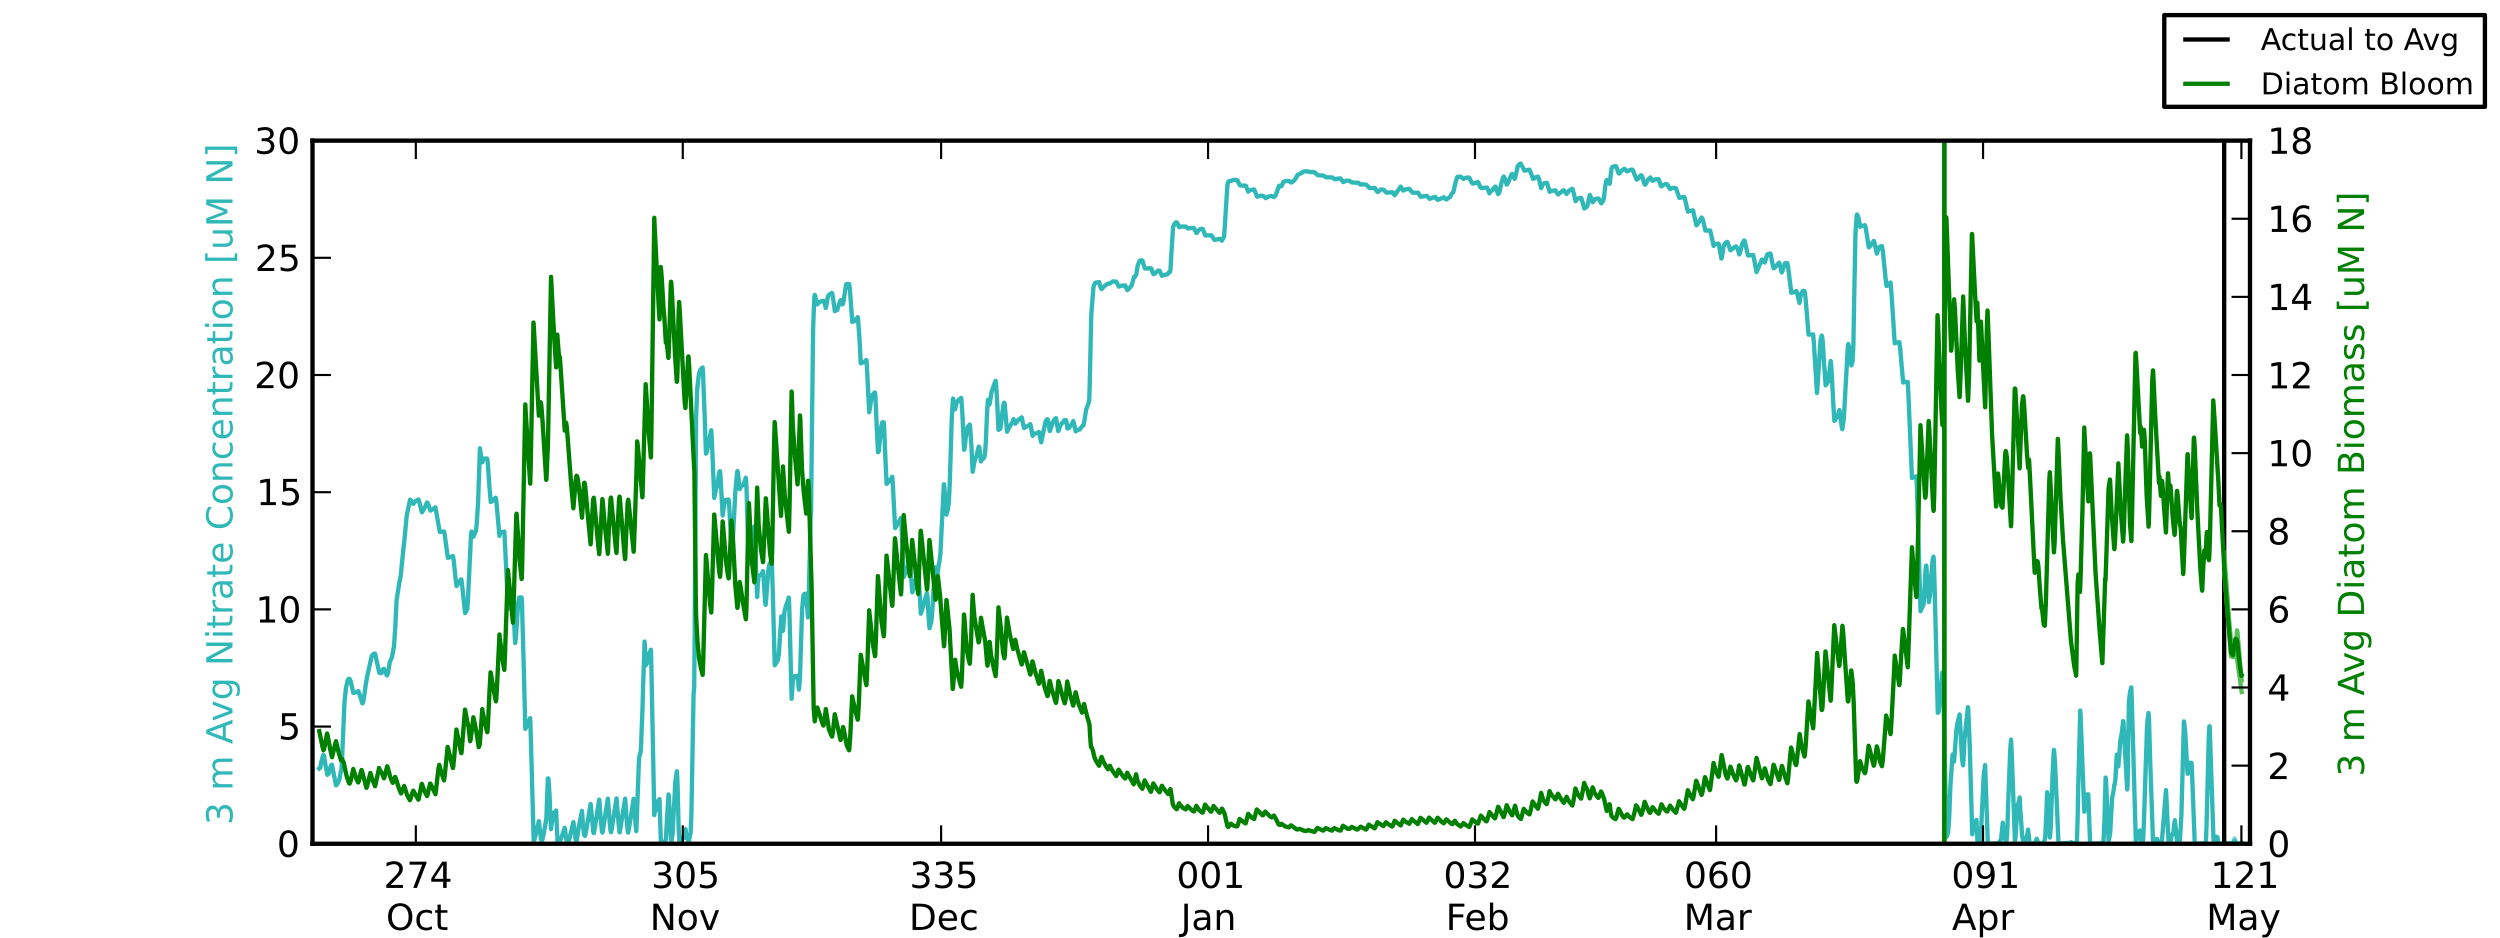 <?xml version="1.0" encoding="utf-8" standalone="no"?>
<!DOCTYPE svg PUBLIC "-//W3C//DTD SVG 1.1//EN"
  "http://www.w3.org/Graphics/SVG/1.1/DTD/svg11.dtd">
<!-- Created with matplotlib (http://matplotlib.org/) -->
<svg height="216pt" version="1.1" viewBox="0 0 576 216" width="576pt" xmlns="http://www.w3.org/2000/svg" xmlns:xlink="http://www.w3.org/1999/xlink">
 <defs>
  <style type="text/css">
*{stroke-linecap:square;stroke-linejoin:round;}
  </style>
 </defs>
 <g id="figure_1">
  <g id="patch_1">
   <path d="
M0 216
L576 216
L576 0
L0 0
z
" style="fill:#ffffff;"/>
  </g>
  <g id="axes_1">
   <g id="patch_2">
    <path d="
M72 194.4
L518.4 194.4
L518.4 32.4
L72 32.4
z
" style="fill:#ffffff;"/>
   </g>
   <g id="line2d_1">
    <path clip-path="url(#p01ea7e9bf2)" d="
M512.454 194.37
L513.115 194.359
L513.756 194.397
L514.252 194.308
L514.541 193.896
L514.727 193.336
L514.851 193.156
L514.892 193.298
L515.161 194.146
L515.471 194.337
L516.029 194.385
L516.38 194.206
L516.484 194.11
L516.484 194.11" style="fill:none;stroke:#82dcdc;"/>
   </g>
   <g id="line2d_2">
    <path clip-path="url(#p01ea7e9bf2)" d="
M512.454 194.394
L514.789 194.163
L514.851 194.094
L514.892 194.165
L515.12 194.283
L515.45 194.347
L515.946 194.399
L516.484 194.336
L516.484 194.336" style="fill:none;stroke:#82dcdc;"/>
   </g>
   <g id="line2d_3">
    <path clip-path="url(#p01ea7e9bf2)" d="
M73.555 177.075
L73.783 176.904
L73.927 176.083
L74.155 174.992
L74.506 173.918
L74.609 174.055
L74.671 174.215
L75.023 176.431
L75.415 178.512
L75.746 178.264
L75.891 177.746
L76.118 176.804
L76.242 176.445
L76.387 176.228
L76.469 176.173
L76.511 176.237
L76.759 177.628
L77.42 180.937
L77.441 180.933
L77.627 180.766
L78.185 179.659
L78.557 177.573
L78.598 177.642
L78.66 177.216
L78.763 175.862
L79.383 161.519
L79.735 158.387
L80.107 156.701
L80.376 156.398
L80.541 156.4
L80.768 156.904
L81.12 158.358
L81.409 159.649
L81.471 159.621
L81.967 159.543
L82.277 159.448
L82.546 159.204
L82.876 160.04
L83.475 162.057
L83.62 161.957
L83.868 160.764
L84.24 157.887
L84.55 156.092
L84.943 154.327
L85.645 151.15
L85.914 150.786
L86.389 150.565
L86.472 150.841
L87.382 154.981
L87.629 155.093
L87.836 155.098
L87.96 154.784
L88.311 154.132
L88.498 154.127
L88.725 154.69
L89.118 155.617
L89.18 155.595
L89.2 155.556
L89.448 154.851
L89.82 152.487
L90.068 151.982
L90.316 151.429
L90.791 148.781
L91.06 144.611
L91.37 138.377
L91.969 134.421
L92.321 132.67
L92.982 126.068
L93.168 124.535
L93.706 118.767
L94.491 115.122
L94.511 115.127
L94.739 115.367
L95.214 116.097
L95.338 115.906
L95.793 115.416
L96.413 115.086
L96.558 115.463
L97.198 118.032
L97.302 117.907
L97.756 117.152
L98.397 115.761
L98.541 115.904
L98.728 116.388
L99.141 117.64
L99.265 117.519
L99.472 117.471
L99.74 117.324
L100.298 116.892
L100.319 116.923
L100.464 117.705
L101.332 122.559
L102.324 122.461
L102.468 123.281
L103.192 128.542
L103.274 128.511
L104.349 128.109
L104.37 128.167
L104.535 129.12
L104.99 133.575
L105.176 135.022
L105.217 134.98
L105.444 134.642
L105.63 134.257
L106.085 133.679
L106.271 133.486
L106.312 133.57
L106.436 134.513
L107.16 141.246
L107.201 141.187
L107.656 140.41
L107.78 138.91
L108.524 123.204
L108.648 122.474
L108.71 122.618
L108.772 122.787
L109.082 123.648
L109.102 123.623
L109.64 122.33
L109.826 120.807
L110.156 115.667
L110.57 103.294
L110.632 103.647
L111.066 106.42
L111.107 106.518
L111.128 106.448
L111.128 106.448
L111.355 105.759
L111.582 105.666
L112.223 105.655
L112.368 106.482
L112.76 112.063
L113.07 115.652
L113.38 115.47
L113.628 115.244
L114.166 114.663
L114.248 114.738
L114.372 115.682
L115.075 123.469
L115.096 123.311
L115.261 122.709
L115.406 122.648
L116.108 122.529
L116.191 122.463
L116.212 122.585
L116.377 125.893
L117.059 140.227
L117.08 140.207
L118.154 138.408
L118.175 138.343
L118.175 138.343
L118.175 138.343
L118.237 139.001
L118.692 148.15
L118.816 147.327
L118.878 146.585
L119.415 138.63
L119.642 137.679
L119.849 137.642
L120.18 137.656
L120.262 138.807
L120.758 156.966
L121.027 167.928
L121.11 167.776
L121.978 165.883
L122.143 165.461
L122.164 165.557
L122.267 168.731
L122.97 193.879
L123.011 193.886
L123.011 193.886
L123.011 193.886
L123.693 191.231
L124.148 189.199
L124.189 189.523
L124.644 193.416
L124.83 193.685
L124.85 193.675
L124.974 193.436
L125.284 191.992
L125.884 188.561
L125.966 186.052
L126.214 179.358
L126.276 179.618
L126.359 179.366
L126.628 183.451
L126.814 188.068
L126.938 191.035
L126.979 190.625
L127.434 187.824
L127.496 187.806
L127.64 187.213
L127.93 187.099
L128.116 186.728
L128.136 186.838
L128.219 188.833
L128.467 194.127
L128.632 194.34
L128.653 194.327
L128.984 194.005
L129.17 193.405
L129.314 193.055
L129.562 192.347
L130.038 190.933
L130.1 190.713
L130.12 190.78
L130.12 190.78
L130.554 193.89
L130.782 194.137
L130.926 194.084
L131.195 193.246
L131.836 190.579
L132.104 189.408
L132.125 189.536
L132.662 193.602
L132.807 193.774
L132.828 193.749
L132.91 193.519
L133.365 190.508
L134.088 186.818
L134.109 186.917
L134.316 190.117
L134.584 192.333
L134.77 192.596
L134.853 192.444
L135.122 190.949
L136.072 185.237
L136.134 185.678
L136.692 191.675
L136.816 191.947
L136.858 191.86
L137.126 190.173
L138.056 184.235
L138.098 184.394
L138.346 188.043
L138.697 191.584
L138.8 191.825
L138.842 191.731
L139.131 189.879
L140.04 184.014
L140.082 184.143
L140.288 187.186
L140.66 191.372
L140.784 191.74
L140.805 191.706
L140.929 190.995
L142.045 183.933
L142.066 184.031
L142.231 186.179
L142.686 191.586
L142.768 191.768
L142.81 191.669
L143.161 189.413
L144.029 184.007
L144.07 184.262
L144.339 188.452
L144.649 191.65
L144.732 191.853
L144.773 191.722
L145.062 189.922
L145.992 184.044
L146.034 184.174
L146.261 187.767
L146.592 191.497
L146.612 191.467
L147.232 174.709
L147.439 173.747
L147.584 173.446
L147.666 172.516
L147.811 168.883
L148.018 163.662
L148.224 156.462
L148.514 147.811
L148.534 148.491
L148.555 148.431
L148.782 153.298
L148.824 153.136
L148.989 152.931
L149.03 152.886
L149.485 150.638
L149.588 150.529
L149.774 150.089
L149.919 149.931
L149.96 149.696
L149.981 149.908
L150.105 155.009
L150.746 187.801
L150.808 187.324
L151.118 186.526
L151.262 186.373
L151.552 184.576
L151.8 184.443
L151.944 184.105
L152.027 186.832
L152.275 194.19
L152.626 194.394
L152.957 194.182
L153.164 193.877
L153.288 193.677
L153.412 193.497
L153.577 190.548
L153.68 188.781
L153.928 184.431
L154.032 183.042
L154.114 183.556
L154.156 184.304
L154.238 186.201
L154.486 191.594
L154.672 193.728
L154.714 193.635
L154.755 193.441
L154.962 192.077
L155.602 179.971
L155.954 177.699
L155.974 177.844
L156.098 180.257
L156.346 190.382
L156.532 193.902
L156.677 194.088
L156.698 194.077
L157.38 193.073
L157.752 192.148
L157.958 191.033
L157.979 191.166
L158.144 193.098
L158.206 192.511
L158.227 192.294
L158.268 192.494
L158.268 192.494
L158.516 193.497
L158.537 193.368
L158.537 193.368
L158.537 193.368
L158.661 193.912
L158.702 193.897
L159.116 191.829
L159.302 187.587
L159.798 159.936
L159.942 158.453
L160.025 149.621
L160.376 96.389
L160.645 89.519
L161.017 86.28
L161.368 85.169
L161.885 84.664
L161.968 85.774
L162.36 96.037
L162.65 104.518
L162.732 104.41
L162.836 104.128
L162.939 103.696
L163.869 99.124
L163.972 100.566
L164.572 114.727
L164.634 114.341
L164.944 112.749
L165.212 112.14
L165.295 111.57
L165.75 108.73
L165.853 108.56
L165.894 108.659
L166.018 110.013
L166.494 118.779
L166.556 118.567
L166.68 117.326
L167.093 115.213
L167.796 115.117
L167.837 115.087
L167.878 115.181
L168.002 116.332
L168.209 120.218
L168.56 125.741
L168.684 125.574
L168.912 123.247
L169.428 113.157
L169.862 108.62
L169.904 108.539
L169.966 108.645
L170.09 109.505
L170.379 112.664
L170.441 112.696
L170.462 112.656
L170.834 111.901
L171.206 111.806
L171.35 111.478
L171.826 110.062
L171.867 110.202
L171.991 112.354
L172.404 126.611
L172.57 129.864
L172.59 129.849
L172.652 129.609
L173.024 124.515
L173.479 122.112
L173.81 121.263
L173.83 121.375
L173.954 122.954
L174.223 132.122
L174.45 137.552
L174.471 137.498
L174.595 134.648
L174.781 132.865
L174.946 132.567
L175.401 132.436
L175.773 131.593
L175.814 131.672
L175.959 133.548
L176.29 138.661
L176.393 139.359
L176.414 139.258
L176.496 138.416
L177.013 131.422
L177.282 130.002
L177.757 129.136
L177.778 129.119
L177.778 129.119
L177.778 129.119
L177.84 129.732
L178.046 136.433
L178.501 153.28
L178.563 153.188
L179.224 152.087
L179.39 151.026
L179.431 150.959
L180.01 141.998
L180.072 142.335
L180.402 145.357
L180.464 144.672
L180.754 140.885
L181.084 139.579
L181.332 138.976
L181.725 137.668
L181.766 137.825
L181.89 141.279
L182.386 161.007
L182.448 160.161
L182.469 160.071
L182.676 156.723
L182.924 155.833
L183.668 155.703
L183.75 155.759
L184.06 158.877
L184.122 158.486
L184.308 156.156
L184.804 140.35
L185.114 137.204
L185.342 136.832
L185.672 136.803
L185.734 136.855
L185.838 137.951
L186.148 142.257
L186.168 142.19
L186.251 140.915
L186.437 133.317
L186.788 118.965
L186.871 117.777
L187.078 98.248
L187.346 75.431
L187.615 68.661
L187.718 67.946
L187.78 68.081
L188.235 70.032
L188.338 70.126
L188.38 70.074
L188.71 69.597
L189.206 69.428
L189.682 69.329
L189.723 69.311
L189.764 69.359
L190.054 70.035
L190.26 70.964
L190.281 70.917
L190.756 68.3
L191.046 67.879
L191.666 67.491
L191.748 67.594
L191.934 68.674
L192.348 71.709
L192.43 71.58
L192.658 71.505
L192.885 71.421
L193.05 70.879
L193.484 69.576
L193.691 69.152
L193.732 69.209
L193.877 69.707
L194.104 70.131
L194.208 70.013
L194.311 69.616
L194.952 65.518
L195.262 65.407
L195.654 65.45
L195.84 66.911
L196.088 70.376
L196.357 74.161
L196.419 74.148
L196.915 73.941
L197.618 73.069
L197.68 73.409
L198.01 77.852
L198.32 83.701
L198.403 83.677
L199.168 83.376
L199.374 83.115
L199.602 82.947
L199.664 83.337
L199.891 87.485
L200.263 94.98
L200.304 94.74
L200.883 91.149
L200.986 91.027
L201.296 90.696
L201.379 90.579
L201.544 90.418
L201.606 90.445
L201.71 91.497
L202.02 98.826
L202.288 104.202
L202.309 104.185
L202.495 103.955
L202.619 102.385
L203.074 98.153
L203.28 97.321
L203.404 97.249
L203.611 97.329
L203.714 98.513
L204.004 105.833
L204.272 111.469
L204.293 111.455
L204.686 111.087
L205.43 110.147
L205.574 109.844
L205.595 109.923
L205.719 111.822
L206.236 121.673
L206.256 121.663
L207.558 119.361
L207.6 119.518
L207.724 121.404
L208.22 132.96
L208.302 132.756
L209.563 129.4
L209.604 129.469
L209.728 130.487
L210.183 136.485
L210.266 136.27
L210.472 135.39
L211.258 132.665
L211.526 131.667
L211.568 131.76
L211.692 133.565
L212.167 141.407
L212.25 141.158
L213.407 137.121
L213.552 136.73
L213.593 136.833
L213.717 137.88
L213.924 141.687
L214.151 144.736
L214.172 144.725
L214.606 143.048
L214.812 140.726
L215.102 135.552
L215.577 130.717
L215.66 131.037
L215.866 132.602
L215.928 132.195
L215.949 131.932
L216.052 131.985
L216.135 131.259
L216.342 129.688
L216.445 129.513
L216.672 127.447
L217.458 111.636
L217.478 111.556
L217.52 111.619
L217.685 113.719
L218.057 118.576
L218.326 117.624
L218.594 115.955
L218.822 111.447
L219.276 96.674
L219.545 91.898
L219.586 91.819
L219.628 91.903
L220.062 94.305
L220.144 93.917
L220.372 92.934
L220.806 92.186
L221.446 91.676
L221.529 92.247
L221.756 95.785
L222.128 103.619
L222.19 103.531
L222.314 102.672
L222.686 99.24
L222.976 98.364
L223.43 97.805
L223.492 98.204
L223.844 103.271
L224.092 108.7
L224.154 108.382
L224.588 105.973
L225.022 104.965
L225.249 103.897
L225.497 102.906
L225.538 102.927
L225.662 103.252
L226.014 106.325
L226.117 106.073
L226.303 105.828
L226.613 105.618
L226.82 105.306
L226.944 104.434
L227.13 101.948
L227.44 94.538
L227.626 92.115
L227.646 92.132
L227.977 93.174
L228.039 92.948
L228.432 90.399
L229.052 88.587
L229.382 87.745
L229.403 87.767
L229.527 88.918
L229.796 93.669
L230.044 99.035
L230.126 99.001
L230.457 98.803
L230.54 98.399
L231.201 93.103
L231.387 92.793
L231.408 92.817
L231.49 93.221
L231.738 96.054
L232.028 99.476
L232.069 99.38
L232.11 99.31
L232.4 98.695
L233.33 97.101
L233.516 96.569
L233.619 96.796
L233.929 97.614
L233.95 97.594
L234.508 96.868
L235.396 96.157
L235.438 96.26
L235.665 97.462
L235.954 98.63
L236.078 98.509
L236.43 98.307
L237.07 98.038
L237.277 97.779
L237.38 97.731
L237.401 97.77
L237.628 98.876
L237.918 100.434
L237.98 100.278
L238.31 99.96
L238.868 99.762
L239.385 99.544
L239.406 99.603
L239.633 100.8
L239.881 101.898
L239.902 101.868
L240.873 97.177
L241.142 96.746
L241.286 96.593
L241.348 96.596
L241.39 96.651
L241.534 97.188
L241.844 99.269
L241.886 99.297
L241.927 99.234
L242.526 97.377
L242.857 96.748
L243.146 96.438
L243.291 96.336
L243.332 96.427
L243.477 97.364
L243.808 99.319
L243.89 99.244
L244.2 98.245
L244.614 97.536
L244.882 97.377
L245.006 97.186
L245.254 96.784
L245.337 96.887
L245.44 97.1
L245.502 96.992
L245.626 96.812
L245.668 96.856
L245.771 97.535
L245.916 98.716
L245.978 98.708
L246.391 98.534
L246.536 98.145
L246.742 98.001
L246.804 97.922
L247.28 97.023
L247.321 97.162
L247.445 97.579
L247.838 99.385
L247.858 99.378
L248.272 99.052
L248.788 98.956
L249.078 98.54
L249.45 98.033
L249.574 98.061
L249.656 97.927
L249.884 96.694
L250.256 94.325
L250.731 93.047
L250.793 92.959
L250.958 92.175
L251.062 88.976
L251.434 72.472
L251.93 66.133
L252.26 65.223
L252.508 65.109
L252.736 65.088
L253.128 64.984
L253.252 65.001
L253.418 65.682
L253.645 66.364
L253.831 66.617
L253.872 66.549
L254.306 66.037
L254.864 65.601
L255.526 65.274
L255.753 65.317
L256.352 64.847
L257.22 64.896
L257.758 66.038
L257.799 66.02
L258.15 65.875
L259.246 65.756
L259.494 66.355
L259.742 66.849
L260.279 66.335
L260.713 65.764
L260.961 64.985
L261.292 63.766
L261.395 63.825
L261.498 63.775
L261.788 63.25
L262.139 61.14
L262.552 60.137
L262.904 59.957
L263.214 60.051
L263.4 60.669
L263.772 61.844
L265.239 61.831
L265.425 62.389
L265.735 63.161
L265.88 63.089
L266.107 63.027
L266.19 62.92
L266.727 62.41
L266.996 62.334
L267.161 62.351
L267.368 62.787
L267.698 63.557
L267.864 63.477
L268.132 63.384
L269.021 63.181
L269.414 62.594
L269.455 62.635
L269.538 62.704
L269.579 62.646
L269.682 62.074
L269.889 58.386
L270.261 52.446
L270.488 51.739
L270.922 51.231
L271.191 51.263
L271.398 51.765
L271.708 52.345
L271.956 52.203
L273.237 52.205
L273.733 52.658
L274.229 52.542
L275.056 52.541
L275.2 52.719
L275.655 53.684
L275.717 53.596
L276.44 52.817
L276.936 52.703
L277.143 52.801
L277.329 53.304
L277.701 54.243
L279.106 54.221
L279.809 55.269
L280.946 55.051
L281.111 55.048
L281.504 55.455
L281.524 55.421
L281.814 54.97
L282.041 54.418
L282.227 51.673
L282.806 42.498
L283.054 41.829
L283.446 41.671
L283.653 41.677
L283.984 41.489
L284.5 41.44
L285.079 41.517
L285.286 41.956
L285.699 42.717
L287.042 42.79
L287.58 44.155
L287.704 44.035
L288.22 43.74
L288.944 43.655
L289.13 44.046
L289.646 45.312
L290.142 45.177
L290.618 45.058
L291.052 45.155
L291.63 45.666
L292.188 45.326
L292.912 45.122
L293.118 45.223
L293.47 45.418
L293.78 45.18
L293.986 44.781
L294.689 42.805
L294.937 42.802
L295.226 42.929
L295.247 42.893
L295.722 41.907
L296.094 41.743
L296.962 41.67
L297.19 41.87
L297.5 42.053
L298.14 41.617
L298.492 41.168
L298.988 40.238
L299.277 40.161
L299.442 40.098
L300.372 39.533
L300.848 39.454
L301.922 39.624
L302.894 39.702
L303.638 40.376
L305.002 40.469
L305.518 40.851
L306.965 40.881
L307.523 41.293
L308.35 41.139
L308.825 41.108
L308.99 41.295
L309.486 41.963
L309.507 41.947
L310.127 41.61
L310.892 41.642
L311.45 42.037
L312.979 42.126
L313.434 42.501
L314.157 42.481
L314.839 42.563
L315.542 43.328
L316.802 43.323
L317.236 44.08
L317.422 44.237
L317.691 44.056
L318.125 43.674
L318.332 43.64
L318.807 43.734
L319.448 44.391
L320.853 44.303
L321.204 44.84
L321.328 44.971
L321.37 44.927
L322.713 42.996
L322.734 43.015
L323.023 43.479
L323.312 43.912
L323.333 43.901
L323.746 43.668
L324.263 43.548
L324.594 43.486
L324.738 43.559
L325.441 44.389
L326.743 44.401
L327.322 45.333
L328.748 45.124
L329.368 45.814
L330.69 45.342
L331.021 45.845
L331.269 46.051
L332.674 45.456
L332.984 45.796
L333.253 45.966
L334.121 45.348
L334.431 44.687
L334.824 44.272
L334.844 44.29
L334.844 44.29
L334.844 44.29
L335.196 42.723
L335.423 41.783
L335.774 40.768
L336.374 40.679
L336.642 40.768
L337.159 41.229
L337.655 40.989
L338.316 40.895
L338.564 40.986
L339.102 42.109
L339.288 42.292
L340.135 42.142
L340.466 41.922
L340.631 42.103
L341.065 43.123
L341.251 43.303
L342.636 43.221
L343.173 44.554
L343.276 44.326
L343.421 44.157
L343.586 44.005
L344.02 43.576
L344.227 43.179
L344.558 42.987
L344.578 43.021
L345.033 44.395
L345.157 44.728
L345.219 44.663
L345.426 44.439
L345.818 42.626
L346.273 40.98
L346.459 40.684
L346.5 40.72
L346.707 41.145
L347.141 42.537
L347.265 42.424
L347.492 41.98
L348.257 40.203
L348.402 40.076
L348.422 40.099
L348.691 40.698
L348.98 41.212
L349.001 41.197
L349.104 40.896
L349.704 38.235
L350.096 37.805
L350.386 37.7
L350.592 38.09
L351.233 39.332
L351.791 39.195
L352.39 39.092
L352.638 39.684
L353.217 41.219
L353.279 41.192
L353.961 40.795
L354.374 40.694
L354.643 41.491
L355.077 43.34
L355.16 43.181
L355.428 42.49
L355.718 42.263
L356.42 42.119
L356.73 43.117
L357.04 44.203
L357.061 44.195
L357.412 43.981
L358.384 43.865
L358.652 44.341
L358.983 44.813
L359.19 44.616
L360.244 43.816
L360.347 43.904
L360.967 44.682
L361.153 44.382
L361.525 43.928
L362.269 43.483
L362.29 43.522
L362.6 44.546
L363.013 46.356
L363.137 46.191
L363.406 45.843
L363.943 45.623
L364.315 45.601
L364.584 46.452
L365.018 48.053
L365.1 47.918
L365.348 47.808
L365.596 47.675
L365.782 47.22
L366.278 44.914
L366.299 44.928
L366.444 45.216
L366.96 46.611
L367.002 46.564
L367.415 45.892
L367.787 45.765
L368.366 45.765
L368.924 46.843
L369.027 46.748
L369.358 46.262
L369.544 45.667
L369.833 43.023
L370.081 41.672
L370.246 41.444
L370.267 41.46
L370.515 41.827
L370.846 42.349
L370.908 42.265
L371.011 41.192
L371.28 38.899
L371.528 38.45
L372.272 38.26
L372.499 38.684
L372.788 39.609
L372.995 39.978
L373.202 39.869
L373.408 39.543
L373.636 39.31
L374.235 38.877
L374.483 39.104
L374.917 39.505
L375.062 39.403
L375.496 39.174
L376.033 39.056
L376.198 39.155
L376.591 40.191
L377.087 41.391
L377.376 41.21
L377.996 40.411
L378.203 40.394
L378.41 40.811
L378.761 42.001
L378.988 42.559
L379.154 42.444
L379.712 41.386
L380.249 40.888
L380.414 41.144
L380.724 41.647
L380.89 41.603
L381.344 41.318
L382.088 41.267
L382.212 41.424
L382.502 42.326
L382.77 42.935
L382.894 42.871
L383.246 42.586
L383.804 42.429
L384.176 42.5
L384.506 43.157
L384.816 43.575
L385.126 43.381
L385.622 43.279
L386.139 43.372
L386.346 43.94
L386.904 45.58
L388.04 45.379
L388.206 45.804
L388.722 48.131
L388.908 48.759
L388.929 48.755
L389.239 48.614
L390.086 48.472
L390.314 49.515
L390.851 51.924
L391.058 51.745
L391.905 50.345
L392.05 50.1
L392.091 50.129
L392.277 50.468
L392.484 51.248
L392.918 53.119
L394.013 53.101
L394.55 55.387
L394.819 56.662
L394.86 56.551
L395.088 56.293
L395.542 56.194
L395.852 56.113
L395.976 56.148
L396.121 56.886
L396.596 59.525
L396.617 59.575
L396.658 59.525
L396.658 59.525
L396.762 59.002
L397.154 56.642
L397.464 56.06
L397.816 55.757
L398.002 55.75
L398.188 56.265
L398.704 57.68
L399.51 57.026
L399.82 56.824
L399.986 56.769
L400.006 56.794
L400.358 57.313
L400.73 58.623
L400.812 58.462
L401.04 57.631
L401.412 56.148
L401.784 55.465
L401.928 55.419
L401.949 55.45
L402.073 55.897
L402.734 58.852
L402.879 58.861
L403.933 58.754
L404.078 59.346
L404.698 62.7
L404.718 62.659
L405.938 59.799
L406.124 59.891
L406.33 60.227
L406.578 60.478
L406.682 60.268
L407.178 58.607
L407.467 58.487
L407.88 58.411
L407.984 58.648
L408.273 60.276
L408.645 61.823
L408.748 61.774
L409.575 60.901
L409.906 60.51
L410.03 60.864
L410.505 62.765
L410.546 62.732
L410.67 62.42
L411.208 60.729
L411.414 60.592
L411.828 60.647
L411.972 61.482
L412.716 67.441
L412.861 67.407
L413.75 67.205
L413.894 67.047
L413.915 67.106
L414.018 67.436
L414.597 69.805
L414.638 69.736
L414.742 68.745
L414.969 67.675
L415.403 67.012
L415.796 67.093
L416.002 68.715
L416.498 74.734
L416.684 77.091
L416.746 77.085
L417.759 77.059
L417.945 79.427
L418.627 90.534
L418.73 89.421
L419.454 78.347
L419.722 77.323
L419.743 77.341
L419.929 78.306
L420.239 83.323
L420.632 88.779
L420.797 88.507
L421.004 88.294
L421.19 87.969
L421.314 87.086
L421.789 83.179
L421.872 83.72
L421.996 85.436
L422.45 94.019
L422.636 96.979
L422.678 96.965
L422.76 96.881
L423.07 96.228
L423.484 95.505
L423.794 94.468
L423.814 94.504
L424 96.075
L424.414 98.798
L424.434 98.78
L424.434 98.78
L424.434 98.78
L424.455 98.899
L424.496 98.777
L424.496 98.777
L424.827 96.302
L424.972 93.754
L425.757 79.525
L425.86 79.254
L425.881 79.282
L426.005 79.917
L426.542 84.194
L426.646 83.958
L426.852 83.058
L427.018 79.452
L427.183 69.96
L427.493 54.005
L427.762 49.712
L427.886 49.405
L427.906 49.426
L428.154 50.088
L428.588 52.257
L428.692 52.107
L428.898 52.087
L429.394 51.983
L429.663 51.865
L429.684 51.904
L429.808 52.222
L430.035 53.566
L430.572 56.986
L430.738 56.871
L431.709 55.507
L431.771 55.564
L431.895 56.021
L432.412 58.433
L432.453 58.393
L432.639 57.782
L432.99 56.922
L433.404 56.718
L433.61 56.732
L433.817 57.954
L434.375 63.528
L434.644 65.874
L435.036 65.788
L435.553 65.091
L435.594 65.19
L435.78 67.362
L436.545 79.099
L436.69 78.988
L437.62 78.844
L437.764 79.972
L438.488 88.139
L438.529 88.119
L438.942 87.977
L439.542 88.004
L439.666 90.131
L440.513 110.134
L440.678 110.036
L441.505 109.767
L441.546 109.961
L441.67 112.531
L442.228 131.858
L442.497 140.82
L442.538 140.737
L443.179 139.307
L443.344 137.022
L443.634 131.31
L443.778 130.297
L443.82 130.304
L444.212 136.216
L444.398 138.729
L444.419 138.581
L444.44 138.545
L444.646 137.203
L444.708 136.879
L444.936 133.318
L445.225 129.345
L445.432 128.346
L445.473 128.271
L445.494 128.31
L445.576 129.506
L445.762 136.268
L446.465 164.24
L446.506 164.204
L446.672 163.989
L447.498 154.942
L447.54 155.075
L447.767 160.242
L448.077 174.232
L448.47 192.853
L448.511 192.764
L448.862 191.747
L449.11 188.181
L449.358 181.355
L449.854 173.924
L449.875 174.067
L449.875 174.067
L449.875 174.067
L449.896 173.834
L449.916 174.067
L449.916 174.067
L450.061 175.099
L450.082 175.02
L450.185 175.506
L450.206 175.264
L450.226 175.33
L450.743 168.309
L450.97 166.753
L451.487 164.604
L451.528 164.84
L451.838 170.867
L452.066 174.932
L452.272 176.341
L452.293 176.224
L452.314 176.308
L452.314 176.308
L452.314 176.308
L452.396 174.892
L452.624 170.366
L453.14 165.326
L453.409 162.927
L453.43 162.933
L453.492 163.515
L453.822 171.591
L454.401 192.199
L454.463 191.707
L454.628 191.381
L454.732 191.285
L454.918 190.415
L455.124 189.43
L455.166 189.423
L455.331 188.926
L455.372 188.897
L455.434 190.344
L455.641 194.323
L455.806 194.399
L456.178 194.32
L456.344 193.641
L456.468 190.765
L457.026 178.854
L457.356 176.273
L457.377 176.37
L457.501 179.903
L457.997 194.313
L458.162 194.399
L460.27 194.349
L460.518 194.143
L460.725 193.881
L461.056 193.368
L461.428 189.557
L461.469 190.116
L461.82 192.965
L461.903 192.741
L461.944 192.494
L461.965 192.742
L462.13 194.046
L462.151 193.983
L462.172 193.915
L462.192 193.96
L462.192 193.96
L462.213 194.061
L462.234 194.047
L462.234 194.047
L462.44 192.491
L462.688 185.096
L463.143 172.957
L463.35 170.411
L463.515 173.776
L464.238 193.778
L464.28 193.75
L464.362 192.965
L464.858 185.627
L465.251 184.274
L465.334 183.733
L465.354 183.876
L465.437 185.797
L465.892 192.48
L466.098 193.596
L466.16 193.866
L466.305 194.183
L466.326 194.203
L466.346 194.171
L466.346 194.171
L466.78 192.933
L466.987 192.822
L467.07 192.391
L467.276 191.152
L467.297 191.299
L467.628 194.367
L467.917 194.399
L468.868 194.309
L469.074 193.782
L469.24 193.303
L469.26 193.256
L469.302 193.314
L469.612 194.286
L469.901 194.391
L470.624 194.321
L470.893 194.147
L471.203 193.118
L471.492 187.138
L471.658 182.521
L471.72 183.286
L471.74 182.897
L471.761 183.03
L471.761 183.03
L471.988 187.24
L472.278 192.779
L472.298 192.978
L472.319 192.881
L472.319 192.881
L472.484 190.856
L472.918 178.413
L473.166 173.367
L473.228 172.767
L473.29 173.182
L473.476 175.69
L474.282 194.351
L476.969 194.173
L477.217 194.028
L477.238 194.061
L477.506 194.341
L477.982 194.397
L478.436 194.301
L478.54 193.286
L478.705 187.777
L478.788 182.578
L479.284 163.715
L479.304 164.052
L479.366 164.777
L480.09 183.881
L480.234 187.023
L480.255 186.717
L480.565 183.247
L480.689 183.042
L481.144 183.028
L481.247 185.985
L481.557 194.012
L481.722 194.379
L482.156 194.4
L484.554 194.294
L484.616 193.943
L484.698 192.844
L484.884 188.274
L485.132 179.148
L485.194 179.47
L485.277 180.988
L485.814 193.79
L485.959 193.014
L485.98 193.144
L486 193.01
L486 193.01
L486.186 191.883
L486.641 183.652
L486.724 183.401
L486.868 182.831
L487.158 180.716
L487.199 180.898
L487.385 179.652
L487.695 173.985
L487.736 173.856
L487.736 173.856
L487.736 173.856
L488.067 176.587
L488.563 170.364
L488.852 168.958
L489.183 166.141
L489.266 166.586
L490.092 181.89
L490.154 181.664
L490.216 180.689
L490.32 171.512
L490.506 161.753
L490.733 159.593
L491.002 158.462
L491.043 158.37
L491.064 158.475
L491.188 161.955
L492.097 194.055
L492.138 193.809
L492.407 192.641
L493.027 191.326
L493.048 191.368
L493.13 192.319
L493.337 194.295
L493.461 194.386
L493.482 194.336
L493.544 194.367
L493.585 194.31
L493.626 194.115
L493.688 194.153
L493.709 194.226
L493.709 194.226
L493.709 194.226
L493.812 192.891
L493.978 188.729
L494.66 167.832
L494.784 166.056
L495.011 164.279
L495.032 164.296
L495.135 165.78
L495.404 175.455
L496.044 193.5
L496.148 194.048
L496.189 194.017
L496.313 193.856
L496.416 193.603
L496.54 193.438
L497.016 193.291
L497.305 194.366
L497.884 194.394
L498.008 194.286
L498.111 193.679
L499.041 182.042
L499.062 182.194
L499.165 184.242
L499.64 194.291
L499.826 194.396
L499.95 194.281
L499.971 194.115
L500.074 194.162
L500.095 194.183
L500.095 194.183
L500.095 194.183
L500.157 193.622
L500.343 192.45
L500.612 192.265
L500.777 191.574
L500.901 190.15
L501.087 188.96
L501.624 194.116
L501.79 194.371
L502.079 194.375
L502.162 194.287
L502.244 193.837
L502.596 187.744
L503.174 166.207
L503.236 166.35
L503.546 169.612
L503.691 172.7
L503.98 177.82
L504.042 178.271
L504.084 178.029
L504.311 176.231
L504.497 175.752
L504.662 175.726
L504.931 175.774
L505.014 177.261
L505.654 193.957
L505.882 194.379
L506.378 194.396
L508.176 194.31
L508.258 193.723
L508.382 190.401
L508.899 169.667
L509.044 167.343
L509.085 167.406
L509.106 167.318
L509.602 181.711
L510.015 194.308
L510.077 194.339
L510.118 194.292
L510.594 192.784
L510.883 192.846
L511.11 194.362
L511.379 194.398
L513.053 194.377
L513.9 194.4
L514.52 194.311
L514.851 193.71
L514.934 193.846
L515.14 194.232
L515.368 194.347
L515.76 194.396
L516.463 194.315
L516.484 194.303
L516.484 194.303" style="fill:none;stroke:#30b8b8;"/>
   </g>
   <g id="line2d_4">
    <path clip-path="url(#p01ea7e9bf2)" d="
M512.448 194.4
L512.448 32.4" style="fill:none;stroke:#000000;"/>
   </g>
   <g id="line2d_5">
    <path clip-path="url(#p01ea7e9bf2)" d="
M447.968 194.4
L447.968 32.4" style="fill:none;stroke:#56c056;"/>
   </g>
   <g id="line2d_6">
    <path clip-path="url(#p01ea7e9bf2)" d="
M447.968 194.4
L447.968 32.4" style="fill:none;stroke:#56c056;"/>
   </g>
   <g id="line2d_7">
    <path clip-path="url(#p01ea7e9bf2)" d="
M447.968 194.4
L447.968 32.4" style="fill:none;stroke:#008000;"/>
   </g>
   <g id="matplotlib.axis_1">
    <g id="xtick_1">
     <g id="line2d_8">
      <defs>
       <path d="
M0 0
L0 -4" id="m0012dd4eef" style="stroke:#000000;stroke-linecap:butt;stroke-width:0.5;"/>
      </defs>
      <g>
       <use style="stroke:#000000;stroke-linecap:butt;stroke-width:0.5;" x="95.808" xlink:href="#m0012dd4eef" y="194.4"/>
      </g>
     </g>
     <g id="line2d_9">
      <defs>
       <path d="
M0 0
L0 4" id="m476344969c" style="stroke:#000000;stroke-linecap:butt;stroke-width:0.5;"/>
      </defs>
      <g>
       <use style="stroke:#000000;stroke-linecap:butt;stroke-width:0.5;" x="95.808" xlink:href="#m476344969c" y="32.4"/>
      </g>
     </g>
     <g id="text_1">
      <!-- 274 -->
      <defs>
       <path d="
M19.188 8.297
L53.609 8.297
L53.609 0
L7.328 0
L7.328 8.297
Q12.938 14.109 22.625 23.891
Q32.328 33.688 34.812 36.531
Q39.547 41.844 41.422 45.531
Q43.312 49.219 43.312 52.781
Q43.312 58.594 39.234 62.25
Q35.156 65.922 28.609 65.922
Q23.969 65.922 18.812 64.312
Q13.672 62.703 7.812 59.422
L7.812 69.391
Q13.766 71.781 18.938 73
Q24.125 74.219 28.422 74.219
Q39.75 74.219 46.484 68.547
Q53.219 62.891 53.219 53.422
Q53.219 48.922 51.531 44.891
Q49.859 40.875 45.406 35.406
Q44.188 33.984 37.641 27.219
Q31.109 20.453 19.188 8.297" id="DejaVuSans-32"/>
       <path d="
M8.203 72.906
L55.078 72.906
L55.078 68.703
L28.609 0
L18.312 0
L43.219 64.594
L8.203 64.594
z
" id="DejaVuSans-37"/>
       <path d="
M37.797 64.312
L12.891 25.391
L37.797 25.391
z

M35.203 72.906
L47.609 72.906
L47.609 25.391
L58.016 25.391
L58.016 17.188
L47.609 17.188
L47.609 0
L37.797 0
L37.797 17.188
L4.891 17.188
L4.891 26.703
z
" id="DejaVuSans-34"/>
      </defs>
      <g transform="translate(88.399 204.581)scale(0.083 -0.083)">
       <use xlink:href="#DejaVuSans-32"/>
       <use x="63.623" xlink:href="#DejaVuSans-37"/>
       <use x="127.246" xlink:href="#DejaVuSans-34"/>
      </g>
      <!-- Oct -->
      <defs>
       <path d="
M39.406 66.219
Q28.656 66.219 22.328 58.203
Q16.016 50.203 16.016 36.375
Q16.016 22.609 22.328 14.594
Q28.656 6.594 39.406 6.594
Q50.141 6.594 56.422 14.594
Q62.703 22.609 62.703 36.375
Q62.703 50.203 56.422 58.203
Q50.141 66.219 39.406 66.219
M39.406 74.219
Q54.734 74.219 63.906 63.938
Q73.094 53.656 73.094 36.375
Q73.094 19.141 63.906 8.859
Q54.734 -1.422 39.406 -1.422
Q24.031 -1.422 14.812 8.828
Q5.609 19.094 5.609 36.375
Q5.609 53.656 14.812 63.938
Q24.031 74.219 39.406 74.219" id="DejaVuSans-4f"/>
       <path d="
M18.312 70.219
L18.312 54.688
L36.812 54.688
L36.812 47.703
L18.312 47.703
L18.312 18.016
Q18.312 11.328 20.141 9.422
Q21.969 7.516 27.594 7.516
L36.812 7.516
L36.812 0
L27.594 0
Q17.188 0 13.234 3.875
Q9.281 7.766 9.281 18.016
L9.281 47.703
L2.688 47.703
L2.688 54.688
L9.281 54.688
L9.281 70.219
z
" id="DejaVuSans-74"/>
       <path d="
M48.781 52.594
L48.781 44.188
Q44.969 46.297 41.141 47.344
Q37.312 48.391 33.406 48.391
Q24.656 48.391 19.812 42.844
Q14.984 37.312 14.984 27.297
Q14.984 17.281 19.812 11.734
Q24.656 6.203 33.406 6.203
Q37.312 6.203 41.141 7.25
Q44.969 8.297 48.781 10.406
L48.781 2.094
Q45.016 0.344 40.984 -0.531
Q36.969 -1.422 32.422 -1.422
Q20.062 -1.422 12.781 6.344
Q5.516 14.109 5.516 27.297
Q5.516 40.672 12.859 48.328
Q20.219 56 33.016 56
Q37.156 56 41.109 55.141
Q45.062 54.297 48.781 52.594" id="DejaVuSans-63"/>
      </defs>
      <g transform="translate(88.941 214.253)scale(0.083 -0.083)">
       <use xlink:href="#DejaVuSans-4f"/>
       <use x="78.711" xlink:href="#DejaVuSans-63"/>
       <use x="133.691" xlink:href="#DejaVuSans-74"/>
      </g>
     </g>
    </g>
    <g id="xtick_2">
     <g id="line2d_10">
      <g>
       <use style="stroke:#000000;stroke-linecap:butt;stroke-width:0.5;" x="157.312" xlink:href="#m0012dd4eef" y="194.4"/>
      </g>
     </g>
     <g id="line2d_11">
      <g>
       <use style="stroke:#000000;stroke-linecap:butt;stroke-width:0.5;" x="157.312" xlink:href="#m476344969c" y="32.4"/>
      </g>
     </g>
     <g id="text_2">
      <!-- 305 -->
      <defs>
       <path d="
M40.578 39.312
Q47.656 37.797 51.625 33
Q55.609 28.219 55.609 21.188
Q55.609 10.406 48.188 4.484
Q40.766 -1.422 27.094 -1.422
Q22.516 -1.422 17.656 -0.516
Q12.797 0.391 7.625 2.203
L7.625 11.719
Q11.719 9.328 16.594 8.109
Q21.484 6.891 26.812 6.891
Q36.078 6.891 40.938 10.547
Q45.797 14.203 45.797 21.188
Q45.797 27.641 41.281 31.266
Q36.766 34.906 28.719 34.906
L20.219 34.906
L20.219 43.016
L29.109 43.016
Q36.375 43.016 40.234 45.922
Q44.094 48.828 44.094 54.297
Q44.094 59.906 40.109 62.906
Q36.141 65.922 28.719 65.922
Q24.656 65.922 20.016 65.031
Q15.375 64.156 9.812 62.312
L9.812 71.094
Q15.438 72.656 20.344 73.438
Q25.25 74.219 29.594 74.219
Q40.828 74.219 47.359 69.109
Q53.906 64.016 53.906 55.328
Q53.906 49.266 50.438 45.094
Q46.969 40.922 40.578 39.312" id="DejaVuSans-33"/>
       <path d="
M31.781 66.406
Q24.172 66.406 20.328 58.906
Q16.5 51.422 16.5 36.375
Q16.5 21.391 20.328 13.891
Q24.172 6.391 31.781 6.391
Q39.453 6.391 43.281 13.891
Q47.125 21.391 47.125 36.375
Q47.125 51.422 43.281 58.906
Q39.453 66.406 31.781 66.406
M31.781 74.219
Q44.047 74.219 50.516 64.516
Q56.984 54.828 56.984 36.375
Q56.984 17.969 50.516 8.266
Q44.047 -1.422 31.781 -1.422
Q19.531 -1.422 13.062 8.266
Q6.594 17.969 6.594 36.375
Q6.594 54.828 13.062 64.516
Q19.531 74.219 31.781 74.219" id="DejaVuSans-30"/>
       <path d="
M10.797 72.906
L49.516 72.906
L49.516 64.594
L19.828 64.594
L19.828 46.734
Q21.969 47.469 24.109 47.828
Q26.266 48.188 28.422 48.188
Q40.625 48.188 47.75 41.5
Q54.891 34.812 54.891 23.391
Q54.891 11.625 47.562 5.094
Q40.234 -1.422 26.906 -1.422
Q22.312 -1.422 17.547 -0.641
Q12.797 0.141 7.719 1.703
L7.719 11.625
Q12.109 9.234 16.797 8.062
Q21.484 6.891 26.703 6.891
Q35.156 6.891 40.078 11.328
Q45.016 15.766 45.016 23.391
Q45.016 31 40.078 35.438
Q35.156 39.891 26.703 39.891
Q22.75 39.891 18.812 39.016
Q14.891 38.141 10.797 36.281
z
" id="DejaVuSans-35"/>
      </defs>
      <g transform="translate(150.045 204.581)scale(0.083 -0.083)">
       <use xlink:href="#DejaVuSans-33"/>
       <use x="63.623" xlink:href="#DejaVuSans-30"/>
       <use x="127.246" xlink:href="#DejaVuSans-35"/>
      </g>
      <!-- Nov -->
      <defs>
       <path d="
M2.984 54.688
L12.5 54.688
L29.594 8.797
L46.688 54.688
L56.203 54.688
L35.688 0
L23.484 0
z
" id="DejaVuSans-76"/>
       <path d="
M9.812 72.906
L23.094 72.906
L55.422 11.922
L55.422 72.906
L64.984 72.906
L64.984 0
L51.703 0
L19.391 60.984
L19.391 0
L9.812 0
z
" id="DejaVuSans-4e"/>
       <path d="
M30.609 48.391
Q23.391 48.391 19.188 42.75
Q14.984 37.109 14.984 27.297
Q14.984 17.484 19.156 11.844
Q23.344 6.203 30.609 6.203
Q37.797 6.203 41.984 11.859
Q46.188 17.531 46.188 27.297
Q46.188 37.016 41.984 42.703
Q37.797 48.391 30.609 48.391
M30.609 56
Q42.328 56 49.016 48.375
Q55.719 40.766 55.719 27.297
Q55.719 13.875 49.016 6.219
Q42.328 -1.422 30.609 -1.422
Q18.844 -1.422 12.172 6.219
Q5.516 13.875 5.516 27.297
Q5.516 40.766 12.172 48.375
Q18.844 56 30.609 56" id="DejaVuSans-6f"/>
      </defs>
      <g transform="translate(149.717 214.253)scale(0.083 -0.083)">
       <use xlink:href="#DejaVuSans-4e"/>
       <use x="74.805" xlink:href="#DejaVuSans-6f"/>
       <use x="135.986" xlink:href="#DejaVuSans-76"/>
      </g>
     </g>
    </g>
    <g id="xtick_3">
     <g id="line2d_12">
      <g>
       <use style="stroke:#000000;stroke-linecap:butt;stroke-width:0.5;" x="216.832" xlink:href="#m0012dd4eef" y="194.4"/>
      </g>
     </g>
     <g id="line2d_13">
      <g>
       <use style="stroke:#000000;stroke-linecap:butt;stroke-width:0.5;" x="216.832" xlink:href="#m476344969c" y="32.4"/>
      </g>
     </g>
     <g id="text_3">
      <!-- 335 -->
      <g transform="translate(209.565 204.581)scale(0.083 -0.083)">
       <use xlink:href="#DejaVuSans-33"/>
       <use x="63.623" xlink:href="#DejaVuSans-33"/>
       <use x="127.246" xlink:href="#DejaVuSans-35"/>
      </g>
      <!-- Dec -->
      <defs>
       <path d="
M56.203 29.594
L56.203 25.203
L14.891 25.203
Q15.484 15.922 20.484 11.062
Q25.484 6.203 34.422 6.203
Q39.594 6.203 44.453 7.469
Q49.312 8.734 54.109 11.281
L54.109 2.781
Q49.266 0.734 44.188 -0.344
Q39.109 -1.422 33.891 -1.422
Q20.797 -1.422 13.156 6.188
Q5.516 13.812 5.516 26.812
Q5.516 40.234 12.766 48.109
Q20.016 56 32.328 56
Q43.359 56 49.781 48.891
Q56.203 41.797 56.203 29.594
M47.219 32.234
Q47.125 39.594 43.094 43.984
Q39.062 48.391 32.422 48.391
Q24.906 48.391 20.391 44.141
Q15.875 39.891 15.188 32.172
z
" id="DejaVuSans-65"/>
       <path d="
M19.672 64.797
L19.672 8.109
L31.594 8.109
Q46.688 8.109 53.688 14.938
Q60.688 21.781 60.688 36.531
Q60.688 51.172 53.688 57.984
Q46.688 64.797 31.594 64.797
z

M9.812 72.906
L30.078 72.906
Q51.266 72.906 61.172 64.094
Q71.094 55.281 71.094 36.531
Q71.094 17.672 61.125 8.828
Q51.172 0 30.078 0
L9.812 0
z
" id="DejaVuSans-44"/>
      </defs>
      <g transform="translate(209.441 214.253)scale(0.083 -0.083)">
       <use xlink:href="#DejaVuSans-44"/>
       <use x="77.002" xlink:href="#DejaVuSans-65"/>
       <use x="138.525" xlink:href="#DejaVuSans-63"/>
      </g>
     </g>
    </g>
    <g id="xtick_4">
     <g id="line2d_14">
      <g>
       <use style="stroke:#000000;stroke-linecap:butt;stroke-width:0.5;" x="278.336" xlink:href="#m0012dd4eef" y="194.4"/>
      </g>
     </g>
     <g id="line2d_15">
      <g>
       <use style="stroke:#000000;stroke-linecap:butt;stroke-width:0.5;" x="278.336" xlink:href="#m476344969c" y="32.4"/>
      </g>
     </g>
     <g id="text_4">
      <!-- 001 -->
      <defs>
       <path d="
M12.406 8.297
L28.516 8.297
L28.516 63.922
L10.984 60.406
L10.984 69.391
L28.422 72.906
L38.281 72.906
L38.281 8.297
L54.391 8.297
L54.391 0
L12.406 0
z
" id="DejaVuSans-31"/>
      </defs>
      <g transform="translate(271.047 204.581)scale(0.083 -0.083)">
       <use xlink:href="#DejaVuSans-30"/>
       <use x="63.623" xlink:href="#DejaVuSans-30"/>
       <use x="127.246" xlink:href="#DejaVuSans-31"/>
      </g>
      <!-- Jan -->
      <defs>
       <path d="
M54.891 33.016
L54.891 0
L45.906 0
L45.906 32.719
Q45.906 40.484 42.875 44.328
Q39.844 48.188 33.797 48.188
Q26.516 48.188 22.312 43.547
Q18.109 38.922 18.109 30.906
L18.109 0
L9.078 0
L9.078 54.688
L18.109 54.688
L18.109 46.188
Q21.344 51.125 25.703 53.562
Q30.078 56 35.797 56
Q45.219 56 50.047 50.172
Q54.891 44.344 54.891 33.016" id="DejaVuSans-6e"/>
       <path d="
M34.281 27.484
Q23.391 27.484 19.188 25
Q14.984 22.516 14.984 16.5
Q14.984 11.719 18.141 8.906
Q21.297 6.109 26.703 6.109
Q34.188 6.109 38.703 11.406
Q43.219 16.703 43.219 25.484
L43.219 27.484
z

M52.203 31.203
L52.203 0
L43.219 0
L43.219 8.297
Q40.141 3.328 35.547 0.953
Q30.953 -1.422 24.312 -1.422
Q15.922 -1.422 10.953 3.297
Q6 8.016 6 15.922
Q6 25.141 12.172 29.828
Q18.359 34.516 30.609 34.516
L43.219 34.516
L43.219 35.406
Q43.219 41.609 39.141 45
Q35.062 48.391 27.688 48.391
Q23 48.391 18.547 47.266
Q14.109 46.141 10.016 43.891
L10.016 52.203
Q14.938 54.109 19.578 55.047
Q24.219 56 28.609 56
Q40.484 56 46.344 49.844
Q52.203 43.703 52.203 31.203" id="DejaVuSans-61"/>
       <path d="
M9.812 72.906
L19.672 72.906
L19.672 5.078
Q19.672 -8.109 14.672 -14.062
Q9.672 -20.016 -1.422 -20.016
L-5.172 -20.016
L-5.172 -11.719
L-2.094 -11.719
Q4.438 -11.719 7.125 -8.047
Q9.812 -4.391 9.812 5.078
z
" id="DejaVuSans-4a"/>
      </defs>
      <g transform="translate(272.055 214.253)scale(0.083 -0.083)">
       <use xlink:href="#DejaVuSans-4a"/>
       <use x="29.492" xlink:href="#DejaVuSans-61"/>
       <use x="90.771" xlink:href="#DejaVuSans-6e"/>
      </g>
     </g>
    </g>
    <g id="xtick_5">
     <g id="line2d_16">
      <g>
       <use style="stroke:#000000;stroke-linecap:butt;stroke-width:0.5;" x="339.84" xlink:href="#m0012dd4eef" y="194.4"/>
      </g>
     </g>
     <g id="line2d_17">
      <g>
       <use style="stroke:#000000;stroke-linecap:butt;stroke-width:0.5;" x="339.84" xlink:href="#m476344969c" y="32.4"/>
      </g>
     </g>
     <g id="text_5">
      <!-- 032 -->
      <g transform="translate(332.584 204.581)scale(0.083 -0.083)">
       <use xlink:href="#DejaVuSans-30"/>
       <use x="63.623" xlink:href="#DejaVuSans-33"/>
       <use x="127.246" xlink:href="#DejaVuSans-32"/>
      </g>
      <!-- Feb -->
      <defs>
       <path d="
M9.812 72.906
L51.703 72.906
L51.703 64.594
L19.672 64.594
L19.672 43.109
L48.578 43.109
L48.578 34.812
L19.672 34.812
L19.672 0
L9.812 0
z
" id="DejaVuSans-46"/>
       <path d="
M48.688 27.297
Q48.688 37.203 44.609 42.844
Q40.531 48.484 33.406 48.484
Q26.266 48.484 22.188 42.844
Q18.109 37.203 18.109 27.297
Q18.109 17.391 22.188 11.75
Q26.266 6.109 33.406 6.109
Q40.531 6.109 44.609 11.75
Q48.688 17.391 48.688 27.297
M18.109 46.391
Q20.953 51.266 25.266 53.625
Q29.594 56 35.594 56
Q45.562 56 51.781 48.094
Q58.016 40.188 58.016 27.297
Q58.016 14.406 51.781 6.484
Q45.562 -1.422 35.594 -1.422
Q29.594 -1.422 25.266 0.953
Q20.953 3.328 18.109 8.203
L18.109 0
L9.078 0
L9.078 75.984
L18.109 75.984
z
" id="DejaVuSans-62"/>
      </defs>
      <g transform="translate(333.105 214.253)scale(0.083 -0.083)">
       <use xlink:href="#DejaVuSans-46"/>
       <use x="52.02" xlink:href="#DejaVuSans-65"/>
       <use x="113.543" xlink:href="#DejaVuSans-62"/>
      </g>
     </g>
    </g>
    <g id="xtick_6">
     <g id="line2d_18">
      <g>
       <use style="stroke:#000000;stroke-linecap:butt;stroke-width:0.5;" x="395.392" xlink:href="#m0012dd4eef" y="194.4"/>
      </g>
     </g>
     <g id="line2d_19">
      <g>
       <use style="stroke:#000000;stroke-linecap:butt;stroke-width:0.5;" x="395.392" xlink:href="#m476344969c" y="32.4"/>
      </g>
     </g>
     <g id="text_6">
      <!-- 060 -->
      <defs>
       <path d="
M33.016 40.375
Q26.375 40.375 22.484 35.828
Q18.609 31.297 18.609 23.391
Q18.609 15.531 22.484 10.953
Q26.375 6.391 33.016 6.391
Q39.656 6.391 43.531 10.953
Q47.406 15.531 47.406 23.391
Q47.406 31.297 43.531 35.828
Q39.656 40.375 33.016 40.375
M52.594 71.297
L52.594 62.312
Q48.875 64.062 45.094 64.984
Q41.312 65.922 37.594 65.922
Q27.828 65.922 22.672 59.328
Q17.531 52.734 16.797 39.406
Q19.672 43.656 24.016 45.922
Q28.375 48.188 33.594 48.188
Q44.578 48.188 50.953 41.516
Q57.328 34.859 57.328 23.391
Q57.328 12.156 50.688 5.359
Q44.047 -1.422 33.016 -1.422
Q20.359 -1.422 13.672 8.266
Q6.984 17.969 6.984 36.375
Q6.984 53.656 15.188 63.938
Q23.391 74.219 37.203 74.219
Q40.922 74.219 44.703 73.484
Q48.484 72.75 52.594 71.297" id="DejaVuSans-36"/>
      </defs>
      <g transform="translate(387.995 204.581)scale(0.083 -0.083)">
       <use xlink:href="#DejaVuSans-30"/>
       <use x="63.623" xlink:href="#DejaVuSans-36"/>
       <use x="127.246" xlink:href="#DejaVuSans-30"/>
      </g>
      <!-- Mar -->
      <defs>
       <path d="
M9.812 72.906
L24.516 72.906
L43.109 23.297
L61.812 72.906
L76.516 72.906
L76.516 0
L66.891 0
L66.891 64.016
L48.094 14.016
L38.188 14.016
L19.391 64.016
L19.391 0
L9.812 0
z
" id="DejaVuSans-4d"/>
       <path d="
M41.109 46.297
Q39.594 47.172 37.812 47.578
Q36.031 48 33.891 48
Q26.266 48 22.188 43.047
Q18.109 38.094 18.109 28.812
L18.109 0
L9.078 0
L9.078 54.688
L18.109 54.688
L18.109 46.188
Q20.953 51.172 25.484 53.578
Q30.031 56 36.531 56
Q37.453 56 38.578 55.875
Q39.703 55.766 41.062 55.516
z
" id="DejaVuSans-72"/>
      </defs>
      <g transform="translate(387.944 214.253)scale(0.083 -0.083)">
       <use xlink:href="#DejaVuSans-4d"/>
       <use x="86.279" xlink:href="#DejaVuSans-61"/>
       <use x="147.559" xlink:href="#DejaVuSans-72"/>
      </g>
     </g>
    </g>
    <g id="xtick_7">
     <g id="line2d_20">
      <g>
       <use style="stroke:#000000;stroke-linecap:butt;stroke-width:0.5;" x="456.896" xlink:href="#m0012dd4eef" y="194.4"/>
      </g>
     </g>
     <g id="line2d_21">
      <g>
       <use style="stroke:#000000;stroke-linecap:butt;stroke-width:0.5;" x="456.896" xlink:href="#m476344969c" y="32.4"/>
      </g>
     </g>
     <g id="text_7">
      <!-- 091 -->
      <defs>
       <path d="
M10.984 1.516
L10.984 10.5
Q14.703 8.734 18.5 7.812
Q22.312 6.891 25.984 6.891
Q35.75 6.891 40.891 13.453
Q46.047 20.016 46.781 33.406
Q43.953 29.203 39.594 26.953
Q35.25 24.703 29.984 24.703
Q19.047 24.703 12.672 31.312
Q6.297 37.938 6.297 49.422
Q6.297 60.641 12.938 67.422
Q19.578 74.219 30.609 74.219
Q43.266 74.219 49.922 64.516
Q56.594 54.828 56.594 36.375
Q56.594 19.141 48.406 8.859
Q40.234 -1.422 26.422 -1.422
Q22.703 -1.422 18.891 -0.688
Q15.094 0.047 10.984 1.516
M30.609 32.422
Q37.25 32.422 41.125 36.953
Q45.016 41.5 45.016 49.422
Q45.016 57.281 41.125 61.844
Q37.25 66.406 30.609 66.406
Q23.969 66.406 20.094 61.844
Q16.219 57.281 16.219 49.422
Q16.219 41.5 20.094 36.953
Q23.969 32.422 30.609 32.422" id="DejaVuSans-39"/>
      </defs>
      <g transform="translate(449.607 204.581)scale(0.083 -0.083)">
       <use xlink:href="#DejaVuSans-30"/>
       <use x="63.623" xlink:href="#DejaVuSans-39"/>
       <use x="127.246" xlink:href="#DejaVuSans-31"/>
      </g>
      <!-- Apr -->
      <defs>
       <path d="
M18.109 8.203
L18.109 -20.797
L9.078 -20.797
L9.078 54.688
L18.109 54.688
L18.109 46.391
Q20.953 51.266 25.266 53.625
Q29.594 56 35.594 56
Q45.562 56 51.781 48.094
Q58.016 40.188 58.016 27.297
Q58.016 14.406 51.781 6.484
Q45.562 -1.422 35.594 -1.422
Q29.594 -1.422 25.266 0.953
Q20.953 3.328 18.109 8.203
M48.688 27.297
Q48.688 37.203 44.609 42.844
Q40.531 48.484 33.406 48.484
Q26.266 48.484 22.188 42.844
Q18.109 37.203 18.109 27.297
Q18.109 17.391 22.188 11.75
Q26.266 6.109 33.406 6.109
Q40.531 6.109 44.609 11.75
Q48.688 17.391 48.688 27.297" id="DejaVuSans-70"/>
       <path d="
M34.188 63.188
L20.797 26.906
L47.609 26.906
z

M28.609 72.906
L39.797 72.906
L67.578 0
L57.328 0
L50.688 18.703
L17.828 18.703
L11.188 0
L0.781 0
z
" id="DejaVuSans-41"/>
      </defs>
      <g transform="translate(449.725 214.253)scale(0.083 -0.083)">
       <use xlink:href="#DejaVuSans-41"/>
       <use x="68.408" xlink:href="#DejaVuSans-70"/>
       <use x="131.885" xlink:href="#DejaVuSans-72"/>
      </g>
     </g>
    </g>
    <g id="xtick_8">
     <g id="line2d_22">
      <g>
       <use style="stroke:#000000;stroke-linecap:butt;stroke-width:0.5;" x="516.416" xlink:href="#m0012dd4eef" y="194.4"/>
      </g>
     </g>
     <g id="line2d_23">
      <g>
       <use style="stroke:#000000;stroke-linecap:butt;stroke-width:0.5;" x="516.416" xlink:href="#m476344969c" y="32.4"/>
      </g>
     </g>
     <g id="text_8">
      <!-- 121 -->
      <g transform="translate(509.31 204.581)scale(0.083 -0.083)">
       <use xlink:href="#DejaVuSans-31"/>
       <use x="63.623" xlink:href="#DejaVuSans-32"/>
       <use x="127.246" xlink:href="#DejaVuSans-31"/>
      </g>
      <!-- May -->
      <defs>
       <path d="
M32.172 -5.078
Q28.375 -14.844 24.75 -17.812
Q21.141 -20.797 15.094 -20.797
L7.906 -20.797
L7.906 -13.281
L13.188 -13.281
Q16.891 -13.281 18.938 -11.516
Q21 -9.766 23.484 -3.219
L25.094 0.875
L2.984 54.688
L12.5 54.688
L29.594 11.922
L46.688 54.688
L56.203 54.688
z
" id="DejaVuSans-79"/>
      </defs>
      <g transform="translate(508.34 214.253)scale(0.083 -0.083)">
       <use xlink:href="#DejaVuSans-4d"/>
       <use x="86.279" xlink:href="#DejaVuSans-61"/>
       <use x="147.559" xlink:href="#DejaVuSans-79"/>
      </g>
     </g>
    </g>
    <g id="text_9">
     <!-- Year-days in 2013 and 2014 -->
     <defs>
      <path d="
M-0.203 72.906
L10.406 72.906
L30.609 42.922
L50.688 72.906
L61.281 72.906
L35.5 34.719
L35.5 0
L25.594 0
L25.594 34.719
z
" id="DejaVuSans-59"/>
      <path d="
M44.281 53.078
L44.281 44.578
Q40.484 46.531 36.375 47.5
Q32.281 48.484 27.875 48.484
Q21.188 48.484 17.844 46.438
Q14.5 44.391 14.5 40.281
Q14.5 37.156 16.891 35.375
Q19.281 33.594 26.516 31.984
L29.594 31.297
Q39.156 29.25 43.188 25.516
Q47.219 21.781 47.219 15.094
Q47.219 7.469 41.188 3.016
Q35.156 -1.422 24.609 -1.422
Q20.219 -1.422 15.453 -0.562
Q10.688 0.297 5.422 2
L5.422 11.281
Q10.406 8.688 15.234 7.391
Q20.062 6.109 24.812 6.109
Q31.156 6.109 34.562 8.281
Q37.984 10.453 37.984 14.406
Q37.984 18.062 35.516 20.016
Q33.062 21.969 24.703 23.781
L21.578 24.516
Q13.234 26.266 9.516 29.906
Q5.812 33.547 5.812 39.891
Q5.812 47.609 11.281 51.797
Q16.75 56 26.812 56
Q31.781 56 36.172 55.266
Q40.578 54.547 44.281 53.078" id="DejaVuSans-73"/>
      <path d="
M45.406 46.391
L45.406 75.984
L54.391 75.984
L54.391 0
L45.406 0
L45.406 8.203
Q42.578 3.328 38.25 0.953
Q33.938 -1.422 27.875 -1.422
Q17.969 -1.422 11.734 6.484
Q5.516 14.406 5.516 27.297
Q5.516 40.188 11.734 48.094
Q17.969 56 27.875 56
Q33.938 56 38.25 53.625
Q42.578 51.266 45.406 46.391
M14.797 27.297
Q14.797 17.391 18.875 11.75
Q22.953 6.109 30.078 6.109
Q37.203 6.109 41.297 11.75
Q45.406 17.391 45.406 27.297
Q45.406 37.203 41.297 42.844
Q37.203 48.484 30.078 48.484
Q22.953 48.484 18.875 42.844
Q14.797 37.203 14.797 27.297" id="DejaVuSans-64"/>
      <path id="DejaVuSans-20"/>
      <path d="
M9.422 54.688
L18.406 54.688
L18.406 0
L9.422 0
z

M9.422 75.984
L18.406 75.984
L18.406 64.594
L9.422 64.594
z
" id="DejaVuSans-69"/>
      <path d="
M4.891 31.391
L31.203 31.391
L31.203 23.391
L4.891 23.391
z
" id="DejaVuSans-2d"/>
     </defs>
     <g transform="translate(237.424 227.313)scale(0.083 -0.083)">
      <use xlink:href="#DejaVuSans-59"/>
      <use x="47.834" xlink:href="#DejaVuSans-65"/>
      <use x="109.357" xlink:href="#DejaVuSans-61"/>
      <use x="170.637" xlink:href="#DejaVuSans-72"/>
      <use x="205.375" xlink:href="#DejaVuSans-2d"/>
      <use x="241.459" xlink:href="#DejaVuSans-64"/>
      <use x="304.936" xlink:href="#DejaVuSans-61"/>
      <use x="366.215" xlink:href="#DejaVuSans-79"/>
      <use x="425.395" xlink:href="#DejaVuSans-73"/>
      <use x="477.494" xlink:href="#DejaVuSans-20"/>
      <use x="509.281" xlink:href="#DejaVuSans-69"/>
      <use x="537.064" xlink:href="#DejaVuSans-6e"/>
      <use x="600.443" xlink:href="#DejaVuSans-20"/>
      <use x="632.23" xlink:href="#DejaVuSans-32"/>
      <use x="695.854" xlink:href="#DejaVuSans-30"/>
      <use x="759.477" xlink:href="#DejaVuSans-31"/>
      <use x="823.1" xlink:href="#DejaVuSans-33"/>
      <use x="886.723" xlink:href="#DejaVuSans-20"/>
      <use x="918.51" xlink:href="#DejaVuSans-61"/>
      <use x="979.789" xlink:href="#DejaVuSans-6e"/>
      <use x="1043.168" xlink:href="#DejaVuSans-64"/>
      <use x="1106.645" xlink:href="#DejaVuSans-20"/>
      <use x="1138.432" xlink:href="#DejaVuSans-32"/>
      <use x="1202.055" xlink:href="#DejaVuSans-30"/>
      <use x="1265.678" xlink:href="#DejaVuSans-31"/>
      <use x="1329.301" xlink:href="#DejaVuSans-34"/>
     </g>
    </g>
   </g>
   <g id="matplotlib.axis_2">
    <g id="ytick_1">
     <g id="line2d_24">
      <defs>
       <path d="
M0 0
L4 0" id="me8a85f7bf6" style="stroke:#000000;stroke-linecap:butt;stroke-width:0.5;"/>
      </defs>
      <g>
       <use style="stroke:#000000;stroke-linecap:butt;stroke-width:0.5;" x="72.0" xlink:href="#me8a85f7bf6" y="194.4"/>
      </g>
     </g>
     <g id="text_10">
      <!-- 0 -->
      <g transform="translate(63.803 197.431)scale(0.083 -0.083)">
       <use xlink:href="#DejaVuSans-30"/>
      </g>
     </g>
    </g>
    <g id="ytick_2">
     <g id="line2d_25">
      <g>
       <use style="stroke:#000000;stroke-linecap:butt;stroke-width:0.5;" x="72.0" xlink:href="#me8a85f7bf6" y="167.4"/>
      </g>
     </g>
     <g id="text_11">
      <!-- 5 -->
      <g transform="translate(64.072 170.377)scale(0.083 -0.083)">
       <use xlink:href="#DejaVuSans-35"/>
      </g>
     </g>
    </g>
    <g id="ytick_3">
     <g id="line2d_26">
      <g>
       <use style="stroke:#000000;stroke-linecap:butt;stroke-width:0.5;" x="72.0" xlink:href="#me8a85f7bf6" y="140.4"/>
      </g>
     </g>
     <g id="text_12">
      <!-- 10 -->
      <g transform="translate(58.87 143.431)scale(0.083 -0.083)">
       <use xlink:href="#DejaVuSans-31"/>
       <use x="63.623" xlink:href="#DejaVuSans-30"/>
      </g>
     </g>
    </g>
    <g id="ytick_4">
     <g id="line2d_27">
      <g>
       <use style="stroke:#000000;stroke-linecap:butt;stroke-width:0.5;" x="72.0" xlink:href="#me8a85f7bf6" y="113.4"/>
      </g>
     </g>
     <g id="text_13">
      <!-- 15 -->
      <g transform="translate(59.045 116.377)scale(0.083 -0.083)">
       <use xlink:href="#DejaVuSans-31"/>
       <use x="63.623" xlink:href="#DejaVuSans-35"/>
      </g>
     </g>
    </g>
    <g id="ytick_5">
     <g id="line2d_28">
      <g>
       <use style="stroke:#000000;stroke-linecap:butt;stroke-width:0.5;" x="72.0" xlink:href="#me8a85f7bf6" y="86.4"/>
      </g>
     </g>
     <g id="text_14">
      <!-- 20 -->
      <g transform="translate(58.566 89.431)scale(0.083 -0.083)">
       <use xlink:href="#DejaVuSans-32"/>
       <use x="63.623" xlink:href="#DejaVuSans-30"/>
      </g>
     </g>
    </g>
    <g id="ytick_6">
     <g id="line2d_29">
      <g>
       <use style="stroke:#000000;stroke-linecap:butt;stroke-width:0.5;" x="72.0" xlink:href="#me8a85f7bf6" y="59.4"/>
      </g>
     </g>
     <g id="text_15">
      <!-- 25 -->
      <g transform="translate(58.74 62.431)scale(0.083 -0.083)">
       <use xlink:href="#DejaVuSans-32"/>
       <use x="63.623" xlink:href="#DejaVuSans-35"/>
      </g>
     </g>
    </g>
    <g id="ytick_7">
     <g id="line2d_30">
      <g>
       <use style="stroke:#000000;stroke-linecap:butt;stroke-width:0.5;" x="72.0" xlink:href="#me8a85f7bf6" y="32.4"/>
      </g>
     </g>
     <g id="text_16">
      <!-- 30 -->
      <g transform="translate(58.591 35.431)scale(0.083 -0.083)">
       <use xlink:href="#DejaVuSans-33"/>
       <use x="63.623" xlink:href="#DejaVuSans-30"/>
      </g>
     </g>
    </g>
    <g id="text_17">
     <!-- 3 m Avg Nitrate Concentration [uM N] -->
     <defs>
      <path d="
M52 44.188
Q55.375 50.25 60.062 53.125
Q64.75 56 71.094 56
Q79.641 56 84.281 50.016
Q88.922 44.047 88.922 33.016
L88.922 0
L79.891 0
L79.891 32.719
Q79.891 40.578 77.094 44.375
Q74.312 48.188 68.609 48.188
Q61.625 48.188 57.562 43.547
Q53.516 38.922 53.516 30.906
L53.516 0
L44.484 0
L44.484 32.719
Q44.484 40.625 41.703 44.406
Q38.922 48.188 33.109 48.188
Q26.219 48.188 22.156 43.531
Q18.109 38.875 18.109 30.906
L18.109 0
L9.078 0
L9.078 54.688
L18.109 54.688
L18.109 46.188
Q21.188 51.219 25.484 53.609
Q29.781 56 35.688 56
Q41.656 56 45.828 52.969
Q50 49.953 52 44.188" id="DejaVuSans-6d"/>
      <path d="
M45.406 27.984
Q45.406 37.75 41.375 43.109
Q37.359 48.484 30.078 48.484
Q22.859 48.484 18.828 43.109
Q14.797 37.75 14.797 27.984
Q14.797 18.266 18.828 12.891
Q22.859 7.516 30.078 7.516
Q37.359 7.516 41.375 12.891
Q45.406 18.266 45.406 27.984
M54.391 6.781
Q54.391 -7.172 48.188 -13.984
Q42 -20.797 29.203 -20.797
Q24.469 -20.797 20.266 -20.094
Q16.062 -19.391 12.109 -17.922
L12.109 -9.188
Q16.062 -11.328 19.922 -12.344
Q23.781 -13.375 27.781 -13.375
Q36.625 -13.375 41.016 -8.766
Q45.406 -4.156 45.406 5.172
L45.406 9.625
Q42.625 4.781 38.281 2.391
Q33.938 0 27.875 0
Q17.828 0 11.672 7.656
Q5.516 15.328 5.516 27.984
Q5.516 40.672 11.672 48.328
Q17.828 56 27.875 56
Q33.938 56 38.281 53.609
Q42.625 51.219 45.406 46.391
L45.406 54.688
L54.391 54.688
z
" id="DejaVuSans-67"/>
      <path d="
M8.5 21.578
L8.5 54.688
L17.484 54.688
L17.484 21.922
Q17.484 14.156 20.5 10.266
Q23.531 6.391 29.594 6.391
Q36.859 6.391 41.078 11.031
Q45.312 15.672 45.312 23.688
L45.312 54.688
L54.297 54.688
L54.297 0
L45.312 0
L45.312 8.406
Q42.047 3.422 37.719 1
Q33.406 -1.422 27.688 -1.422
Q18.266 -1.422 13.375 4.438
Q8.5 10.297 8.5 21.578
M31.109 56
z
" id="DejaVuSans-75"/>
      <path d="
M30.422 75.984
L30.422 -13.188
L9.719 -13.188
L9.719 -6.203
L21.391 -6.203
L21.391 69
L9.719 69
L9.719 75.984
z
" id="DejaVuSans-5d"/>
      <path d="
M8.594 75.984
L29.297 75.984
L29.297 69
L17.578 69
L17.578 -6.203
L29.297 -6.203
L29.297 -13.188
L8.594 -13.188
z
" id="DejaVuSans-5b"/>
      <path d="
M64.406 67.281
L64.406 56.891
Q59.422 61.531 53.781 63.812
Q48.141 66.109 41.797 66.109
Q29.297 66.109 22.656 58.469
Q16.016 50.828 16.016 36.375
Q16.016 21.969 22.656 14.328
Q29.297 6.688 41.797 6.688
Q48.141 6.688 53.781 8.984
Q59.422 11.281 64.406 15.922
L64.406 5.609
Q59.234 2.094 53.438 0.328
Q47.656 -1.422 41.219 -1.422
Q24.656 -1.422 15.125 8.703
Q5.609 18.844 5.609 36.375
Q5.609 53.953 15.125 64.078
Q24.656 74.219 41.219 74.219
Q47.75 74.219 53.531 72.484
Q59.328 70.75 64.406 67.281" id="DejaVuSans-43"/>
     </defs>
     <g style="fill:#30b8b8;" transform="translate(53.566 190.083)rotate(-90.0)scale(0.083 -0.083)">
      <use xlink:href="#DejaVuSans-33"/>
      <use x="63.623" xlink:href="#DejaVuSans-20"/>
      <use x="95.41" xlink:href="#DejaVuSans-6d"/>
      <use x="192.822" xlink:href="#DejaVuSans-20"/>
      <use x="224.609" xlink:href="#DejaVuSans-41"/>
      <use x="287.143" xlink:href="#DejaVuSans-76"/>
      <use x="346.322" xlink:href="#DejaVuSans-67"/>
      <use x="409.799" xlink:href="#DejaVuSans-20"/>
      <use x="441.586" xlink:href="#DejaVuSans-4e"/>
      <use x="516.391" xlink:href="#DejaVuSans-69"/>
      <use x="544.174" xlink:href="#DejaVuSans-74"/>
      <use x="583.383" xlink:href="#DejaVuSans-72"/>
      <use x="624.496" xlink:href="#DejaVuSans-61"/>
      <use x="685.775" xlink:href="#DejaVuSans-74"/>
      <use x="724.984" xlink:href="#DejaVuSans-65"/>
      <use x="786.508" xlink:href="#DejaVuSans-20"/>
      <use x="818.295" xlink:href="#DejaVuSans-43"/>
      <use x="888.119" xlink:href="#DejaVuSans-6f"/>
      <use x="949.301" xlink:href="#DejaVuSans-6e"/>
      <use x="1012.68" xlink:href="#DejaVuSans-63"/>
      <use x="1067.66" xlink:href="#DejaVuSans-65"/>
      <use x="1129.184" xlink:href="#DejaVuSans-6e"/>
      <use x="1192.562" xlink:href="#DejaVuSans-74"/>
      <use x="1231.771" xlink:href="#DejaVuSans-72"/>
      <use x="1272.885" xlink:href="#DejaVuSans-61"/>
      <use x="1334.164" xlink:href="#DejaVuSans-74"/>
      <use x="1373.373" xlink:href="#DejaVuSans-69"/>
      <use x="1401.156" xlink:href="#DejaVuSans-6f"/>
      <use x="1462.338" xlink:href="#DejaVuSans-6e"/>
      <use x="1525.717" xlink:href="#DejaVuSans-20"/>
      <use x="1557.504" xlink:href="#DejaVuSans-5b"/>
      <use x="1596.518" xlink:href="#DejaVuSans-75"/>
      <use x="1659.896" xlink:href="#DejaVuSans-4d"/>
      <use x="1746.176" xlink:href="#DejaVuSans-20"/>
      <use x="1777.963" xlink:href="#DejaVuSans-4e"/>
      <use x="1852.768" xlink:href="#DejaVuSans-5d"/>
     </g>
    </g>
   </g>
   <g id="patch_3">
    <path d="
M518.4 194.4
L518.4 32.4" style="fill:none;stroke:#000000;"/>
   </g>
   <g id="patch_4">
    <path d="
M72 194.4
L518.4 194.4" style="fill:none;stroke:#000000;"/>
   </g>
   <g id="patch_5">
    <path d="
M72 194.4
L72 32.4" style="fill:none;stroke:#000000;"/>
   </g>
   <g id="patch_6">
    <path d="
M72 32.4
L518.4 32.4" style="fill:none;stroke:#000000;"/>
   </g>
  </g>
  <g id="axes_2">
   <g id="line2d_31">
    <path clip-path="url(#p01ea7e9bf2)" d="
M512.454 127.362
L512.867 132.962
L513.59 142.916
L514.086 148.268
L514.107 147.788
L514.148 148.16
L514.148 148.16
L514.169 148.291
L514.169 148.291
L514.169 148.291
L514.314 147.937
L514.438 148.359
L514.479 148.338
L514.562 147.722
L514.624 147.831
L514.851 149.088
L514.892 149.184
L514.975 149.164
L515.078 149.461
L515.326 151.144
L516.484 159.46
L516.484 159.46" style="fill:none;stroke:#56c056;"/>
   </g>
   <g id="line2d_32">
    <path clip-path="url(#p01ea7e9bf2)" d="
M512.454 131.898
L512.784 135.662
L514.045 151.258
L514.169 150.548
L514.19 150.791
L514.231 150.408
L514.272 150.784
L514.272 150.784
L514.293 150.814
L514.293 150.814
L514.293 150.814
L514.314 150.676
L514.376 150.733
L514.541 151.417
L514.83 149.963
L515.016 148.958
L515.223 147.228
L515.409 145.229
L515.45 145.29
L515.533 145.853
L516.401 156.012
L516.484 156.721
L516.484 156.721" style="fill:none;stroke:#56c056;"/>
   </g>
   <g id="line2d_33">
    <path clip-path="url(#p01ea7e9bf2)" d="
M73.555 168.467
L74.237 171.758
L74.506 172.861
L74.568 172.806
L74.651 172.682
L74.816 171.882
L75.353 169.007
L75.374 169.026
L75.457 169.294
L76.097 172.693
L76.49 174.461
L76.511 174.452
L76.614 174.044
L77.11 171.891
L77.4 170.779
L77.462 170.967
L77.999 173.258
L78.557 175.164
L78.66 175.034
L78.784 174.851
L78.826 174.911
L79.115 175.553
L79.218 175.786
L79.445 176.923
L79.859 178.803
L80.438 180.464
L80.541 180.548
L80.582 180.515
L80.768 180.017
L81.388 177.174
L81.471 177.464
L82.174 179.625
L82.525 180.276
L82.546 180.266
L82.711 179.871
L83.083 178.105
L83.29 177.401
L83.31 177.406
L83.413 177.687
L84.426 181.52
L84.468 181.46
L84.86 180.045
L85.335 178.087
L85.397 178.336
L85.769 179.547
L86.41 181.142
L86.431 181.097
L87.175 177.724
L87.34 176.946
L87.382 177.103
L87.629 177.623
L87.981 178.083
L88.456 179.329
L88.518 179.263
L88.683 178.708
L89.2 176.555
L89.242 176.581
L89.448 177.305
L89.986 179.213
L90.481 180.367
L90.502 180.356
L90.626 180.095
L91.04 178.996
L91.06 179.015
L91.287 179.614
L91.846 181.476
L92.403 182.804
L92.445 182.772
L92.61 182.341
L93.106 181.088
L93.127 181.104
L93.272 181.538
L93.767 183.12
L94.429 184.369
L94.553 184.159
L94.966 182.748
L95.214 182.168
L95.235 182.184
L96.392 184.253
L96.454 184.178
L96.702 182.946
L97.136 180.671
L97.177 180.596
L97.219 180.667
L97.818 182.327
L98.376 183.394
L98.397 183.384
L98.521 183.115
L98.79 181.827
L99.1 180.543
L99.182 180.564
L100.319 182.985
L100.381 182.676
L101.022 177.014
L101.208 176.238
L101.662 177.947
L102.303 179.813
L102.448 178.868
L103.13 172.095
L103.212 172.305
L104.328 176.948
L104.349 176.933
L104.432 176.606
L104.659 174.299
L105.155 168.081
L105.217 168.354
L106.106 172.822
L106.292 173.528
L106.333 173.388
L106.457 171.952
L107.139 163.496
L107.16 163.562
L107.738 166.642
L107.924 167.356
L108.09 168.662
L108.317 170.773
L108.358 170.714
L108.482 170.05
L109.061 165.267
L109.102 165.352
L109.764 168.643
L110.301 172.147
L110.404 171.981
L110.528 171.482
L110.735 168.939
L111.107 163.381
L111.169 163.831
L111.5 165.472
L112.078 168.024
L112.264 168.7
L112.306 168.614
L112.388 167.62
L112.802 158.854
L113.029 154.902
L113.05 154.963
L113.132 155.4
L113.773 159.133
L114.248 161.596
L114.31 161.378
L114.455 159.338
L115.075 146.189
L115.158 147.104
L115.943 152.956
L116.191 154.345
L116.212 154.228
L116.336 151.134
L117.018 131.335
L117.038 131.385
L117.204 133.148
L118.175 143.471
L118.196 143.41
L118.299 140.396
L118.96 118.534
L119.022 118.356
L119.725 129.192
L120.18 133.405
L120.221 133.14
L120.324 129.581
L121.027 93.184
L121.13 95.038
L122.143 111.371
L122.164 111.42
L122.246 108.562
L122.908 74.315
L122.949 74.568
L123.114 77.542
L124.148 95.759
L124.21 95.325
L124.54 92.668
L124.602 92.755
L124.726 93.518
L124.974 96.664
L125.842 110.556
L125.904 110.416
L126.256 101.944
L126.958 63.792
L126.979 64.091
L127.496 74.199
L127.806 79.646
L128.136 84.647
L128.157 84.381
L128.405 77.097
L128.508 78.478
L128.818 82.472
L128.942 82.115
L128.963 82.228
L129.066 83.245
L130.12 99.21
L130.389 97.372
L130.451 97.466
L130.596 98.415
L130.885 102.124
L131.608 111.776
L132.104 117.107
L132.146 116.708
L132.621 110.723
L132.828 109.612
L132.931 109.697
L133.158 110.493
L133.427 112.706
L134.088 119.274
L134.13 118.81
L134.564 111.282
L134.646 111.212
L134.688 111.277
L134.832 111.989
L135.122 115.373
L136.072 125.41
L136.134 124.621
L136.651 115.131
L136.796 114.686
L136.816 114.727
L136.92 115.678
L137.788 125.224
L138.056 127.668
L138.098 127.33
L138.78 114.988
L138.842 115.248
L139.296 120.392
L140.04 127.589
L140.082 127.296
L140.309 121.339
L140.66 115.04
L140.764 114.645
L140.805 114.795
L140.991 116.971
L141.818 125.609
L142.024 127.389
L142.066 127.144
L142.272 122.165
L142.644 114.819
L142.748 114.42
L142.768 114.475
L142.872 115.548
L143.864 127.505
L144.008 128.828
L144.05 128.639
L144.215 124.578
L144.608 115.945
L144.732 115.142
L144.773 115.3
L144.98 117.226
L145.992 127.123
L146.034 126.833
L146.282 119.9
L146.654 108.182
L146.798 101.698
L146.84 101.896
L146.922 102.418
L147.46 108.632
L147.997 114.575
L148.038 114.161
L148.762 88.511
L148.803 89.035
L149.464 99.572
L149.96 105.404
L149.981 105.192
L150.084 99.74
L150.746 50.179
L150.828 52.29
L151.8 71.27
L151.924 73.219
L151.944 73.597
L151.965 73.352
L151.965 73.352
L152.234 61.527
L152.337 62.445
L152.461 63.96
L152.895 71.332
L153.081 73.388
L153.412 78.963
L153.453 77.567
L153.515 78.078
L153.99 82.468
L154.032 82.184
L154.176 78.341
L154.548 65.628
L154.61 64.912
L154.672 65.104
L154.858 68.271
L155.52 81.618
L155.892 87.405
L155.954 87.971
L155.995 87.826
L156.098 85.437
L156.346 72.395
L156.47 69.575
L156.491 69.709
L156.656 72.443
L157.752 92.655
L157.917 94.009
L157.938 93.852
L158.558 82.25
L158.62 82.118
L158.64 82.194
L158.785 84.349
L159.674 102.683
L159.901 107.301
L159.984 108.529
L160.087 118.023
L160.356 141.255
L160.686 147.69
L161.058 151.567
L161.513 154.013
L161.885 155.482
L161.906 155.316
L162.03 152.105
L162.65 127.875
L162.794 129.366
L163.228 134.665
L163.6 139.134
L163.869 141.127
L163.89 140.93
L164.055 136.08
L164.551 118.544
L164.572 118.564
L165.667 131.344
L165.894 132.901
L165.936 132.728
L166.039 131.076
L166.494 120.138
L166.535 120.363
L167.258 129.322
L167.713 132.542
L167.878 133.258
L167.92 133.043
L168.064 130.579
L168.519 119.916
L168.581 120.207
L168.912 124.859
L169.428 134.971
L169.883 140.056
L169.924 140.01
L170.048 139.028
L170.42 134.097
L170.503 134.398
L171.268 139.382
L171.516 140.814
L171.846 142.672
L171.867 142.554
L171.97 140.499
L172.28 126.049
L172.549 115.918
L172.57 116.143
L172.756 119.829
L173.004 125.858
L173.396 130.822
L173.81 134.171
L173.83 134.081
L173.934 132.296
L174.078 126.412
L174.45 112.336
L174.512 113.659
L174.802 121.075
L175.318 126.513
L175.587 128.281
L175.794 129.525
L175.835 129.19
L176.104 123.215
L176.434 114.806
L176.476 114.991
L177.426 127.519
L177.778 129.909
L177.819 129.613
L177.922 126.347
L178.315 103.749
L178.48 97.24
L178.522 97.632
L179.948 118.86
L179.968 118.557
L180.402 107.467
L180.506 109.219
L180.795 114.004
L181.415 119.555
L181.746 122.518
L181.787 122.033
L181.932 115.452
L182.386 90.216
L182.428 90.703
L182.676 98.375
L183.13 104.659
L183.75 111.597
L183.792 111.091
L184.308 95.719
L184.391 96.562
L184.474 99.195
L184.784 108.118
L185.176 113.352
L185.755 118.329
L185.796 118.118
L185.92 115.617
L186.189 110.767
L186.23 110.867
L186.354 112.985
L186.995 135.355
L187.47 163.281
L187.718 166.189
L187.801 165.652
L188.214 163.116
L188.297 163.013
L188.338 163.087
L189.578 166.937
L189.702 167.169
L189.764 167.048
L189.992 165.751
L190.26 163.369
L190.302 163.578
L190.984 168.042
L191.645 169.642
L191.707 169.71
L191.748 169.645
L191.872 168.874
L192.327 164.566
L192.43 165.04
L193.67 170.508
L193.691 170.487
L193.794 169.989
L194.249 167.524
L194.311 167.625
L195.096 171.729
L195.634 172.864
L195.675 172.652
L195.923 169.178
L196.336 160.447
L196.44 160.953
L197.287 164.6
L197.618 165.815
L197.659 165.659
L197.866 162.228
L198.176 154.075
L198.32 150.866
L198.362 151.117
L199.54 157.574
L199.622 157.861
L199.643 157.708
L199.788 154.574
L200.263 140.612
L200.366 141.679
L201.152 148.73
L201.606 151.18
L201.648 150.968
L201.792 147.732
L202.268 132.724
L202.35 133.455
L202.64 137.375
L203.115 143.368
L203.611 146.598
L203.632 146.522
L203.714 145.351
L203.962 136.801
L204.252 128.012
L204.272 128.078
L205.471 138.833
L205.574 139.568
L205.616 139.372
L205.74 136.38
L206.194 124.015
L206.236 124.139
L206.711 128.942
L207.579 136.949
L207.6 136.882
L207.682 135.589
L207.951 125.919
L208.199 118.674
L208.22 118.704
L208.84 125.444
L209.604 132.725
L209.625 132.683
L209.728 131.658
L210.162 124.404
L210.245 124.964
L211.402 135.824
L211.547 136.848
L211.588 136.476
L211.754 131.776
L212.105 122.413
L212.146 122.288
L212.167 122.331
L212.167 122.331
L212.312 123.698
L213.572 135.859
L213.634 135.535
L213.779 133.084
L214.13 124.43
L214.192 124.727
L215.556 138.172
L215.598 138.069
L215.742 136.359
L216.073 132.729
L216.094 132.829
L216.176 133.591
L216.59 137.21
L216.817 140.305
L217.499 148.906
L217.52 148.863
L217.623 147.319
L218.057 138.246
L218.16 138.966
L218.78 145.065
L219.504 158.736
L219.545 158.646
L219.71 156.755
L220.082 152.005
L220.144 152.5
L220.413 154.318
L221.157 157.259
L221.446 158.237
L221.467 158.17
L221.612 156.002
L221.818 150.25
L222.108 141.588
L222.17 142.041
L222.376 144.931
L222.748 149.713
L223.182 151.942
L223.43 152.917
L223.472 152.649
L223.72 147.775
L224.092 137.039
L224.195 138.495
L224.505 142.214
L225.104 145.83
L225.476 148.005
L225.538 147.904
L225.662 147.166
L226.014 142.332
L226.076 142.635
L226.365 144.35
L227.006 147.84
L227.336 151.824
L227.502 153.369
L227.522 153.331
L227.626 152.54
L227.998 147.879
L228.06 148.199
L228.308 150.8
L228.845 153.405
L229.382 155.775
L229.403 155.747
L229.527 154.016
L229.796 147.233
L230.044 139.936
L230.106 140.505
L230.643 145.076
L231.098 150.359
L231.408 151.668
L231.428 151.622
L231.511 150.932
L231.759 146.624
L232.007 142.297
L232.048 142.583
L232.668 146.198
L233.433 149.514
L233.495 149.427
L233.64 148.626
L233.888 147.405
L233.908 147.412
L233.991 147.701
L234.404 149.67
L235.396 153.094
L235.417 153.065
L235.541 152.479
L235.913 150.287
L235.954 150.361
L237.38 155.417
L237.463 155.202
L237.67 153.688
L237.876 152.378
L237.938 152.469
L238.496 154.742
L239.364 157.544
L239.385 157.52
L239.488 157.062
L239.881 154.55
L239.943 154.775
L240.666 158.285
L241.328 160.381
L241.39 160.33
L241.534 159.624
L241.824 156.895
L241.886 156.911
L242.258 158.586
L243.126 161.486
L243.291 161.951
L243.332 161.893
L243.456 160.937
L243.849 156.924
L243.911 157.091
L244.965 160.98
L245.316 162.049
L245.358 161.968
L245.544 160.957
L245.792 157.984
L245.895 157.006
L245.936 157.148
L246.577 160.161
L247.259 162.574
L247.321 162.46
L247.486 161.517
L247.817 159.498
L247.858 159.553
L248.168 160.912
L248.602 162.449
L248.892 163.142
L249.284 164.183
L249.326 164.134
L249.47 163.492
L249.76 162.214
L249.801 162.242
L249.966 163.049
L250.524 165.252
L251.02 166.92
L251.144 169.336
L251.351 172.063
L251.454 172.202
L251.496 172.177
L251.578 172.271
L251.847 173.099
L252.095 174.297
L252.508 175.278
L253.211 176.426
L253.273 176.284
L253.418 175.537
L253.666 174.636
L253.81 174.388
L253.852 174.487
L254.182 175.384
L254.864 176.655
L255.278 177.229
L255.298 177.209
L255.526 176.714
L255.712 176.431
L255.732 176.442
L255.856 176.716
L256.208 177.404
L257.179 178.812
L257.22 178.754
L257.716 177.334
L257.778 177.391
L258.667 178.751
L259.225 179.381
L259.246 179.357
L259.411 178.934
L259.7 178.052
L259.742 178.088
L261.188 180.707
L261.25 180.615
L261.478 179.538
L261.746 178.4
L261.788 178.541
L262.077 179.862
L262.552 180.867
L263.193 181.75
L263.234 181.689
L263.4 181.036
L263.73 179.802
L263.875 180.08
L265.156 182.427
L265.239 182.262
L265.714 180.502
L265.797 180.628
L266.603 181.911
L267.161 182.55
L267.202 182.5
L267.409 181.867
L267.698 181.04
L267.74 181.072
L268.091 181.652
L269.145 182.95
L269.331 182.728
L269.455 182.343
L269.641 181.797
L269.662 181.806
L269.724 182.067
L270.22 185.305
L270.509 185.874
L271.088 186.45
L271.212 186.346
L271.439 185.629
L271.666 185.069
L271.687 185.082
L271.873 185.403
L272.534 186.142
L273.175 186.484
L273.444 185.925
L273.63 185.723
L273.65 185.734
L274.374 186.441
L274.973 186.935
L275.138 186.938
L275.324 186.466
L275.634 185.656
L275.655 185.671
L276.254 186.62
L276.978 187.219
L277.122 187.207
L277.226 186.893
L277.639 185.378
L277.66 185.39
L278.879 186.905
L279.065 187.007
L279.086 186.976
L279.334 186.309
L279.602 185.706
L279.623 185.713
L279.995 186.183
L280.987 187.269
L281.111 187.171
L281.545 186.297
L281.648 186.43
L282.124 187.388
L282.806 190.379
L282.992 190.551
L283.012 190.535
L283.488 189.861
L283.612 189.779
L283.632 189.814
L283.942 190.084
L284.686 190.382
L285.058 190.379
L285.224 189.95
L285.596 188.693
L285.678 188.766
L286.918 189.707
L287.001 189.696
L287.022 189.643
L287.394 188.241
L287.58 187.521
L287.642 187.595
L288.468 188.434
L288.944 188.7
L288.964 188.662
L289.192 187.884
L289.564 186.494
L289.584 186.517
L290.845 187.831
L291.01 187.838
L291.238 187.38
L291.506 186.989
L291.527 187.008
L292.622 188.129
L293.015 188.321
L293.511 187.907
L293.552 187.96
L294.048 188.811
L294.586 189.941
L294.916 190.082
L295.268 189.805
L295.288 189.826
L296.136 190.421
L296.983 190.639
L297.231 190.322
L297.458 190.163
L298.636 191.008
L298.926 191.125
L299.422 190.952
L300.434 191.399
L300.972 191.456
L301.468 191.241
L301.984 191.45
L302.873 191.66
L303.534 190.766
L304.857 191.389
L305.064 191.178
L305.436 190.805
L306.862 191.387
L307.234 190.899
L307.44 190.809
L308.494 191.323
L308.887 191.348
L309.073 190.973
L309.424 190.253
L309.466 190.287
L310.478 190.942
L310.871 190.984
L311.45 190.518
L312.669 191.132
L312.834 191.085
L313.496 190.47
L314.715 191.137
L314.839 191.013
L315.376 189.994
L315.48 190.068
L316.72 190.851
L316.885 190.571
L317.36 189.438
L317.443 189.502
L318.724 190.327
L318.89 190.093
L319.324 189.444
L319.778 189.827
L320.729 190.437
L320.894 190.256
L321.328 189.109
L321.432 189.194
L322.713 190.184
L322.734 190.154
L323.064 189.395
L323.312 188.844
L323.354 188.889
L323.808 189.29
L324.718 189.798
L324.986 189.237
L325.276 188.733
L325.524 188.968
L326.64 189.863
L326.722 189.731
L327.28 188.419
L327.301 188.436
L328.644 189.571
L328.81 189.286
L329.264 188.379
L329.285 188.396
L330.546 189.561
L330.67 189.514
L330.897 189.031
L331.228 188.414
L331.248 188.423
L332.282 189.466
L332.633 189.69
L332.819 189.425
L333.232 188.785
L333.253 188.802
L334.431 189.826
L334.638 189.862
L334.927 189.416
L335.196 189.105
L335.237 189.156
L335.692 189.824
L336.518 190.411
L336.663 190.321
L337.18 189.644
L337.221 189.68
L337.8 190.132
L338.523 190.531
L338.544 190.499
L338.936 189.518
L339.205 188.78
L339.267 188.844
L340.218 189.642
L340.528 189.747
L340.734 189.219
L341.189 187.921
L341.23 187.97
L342.388 189.213
L342.512 189.234
L342.532 189.203
L342.698 188.751
L343.173 187.1
L343.256 187.205
L344.186 188.313
L344.434 188.556
L344.475 188.481
L344.764 187.5
L345.157 185.882
L345.281 186.048
L345.756 186.961
L346.376 188.21
L346.438 188.251
L346.48 188.177
L346.728 187.331
L347.141 185.522
L347.224 185.674
L347.761 186.856
L348.298 187.765
L348.402 187.848
L348.422 187.811
L348.67 186.961
L349.063 185.639
L349.084 185.656
L349.166 185.989
L349.58 187.687
L349.952 188.311
L350.386 188.694
L350.572 188.209
L351.068 186.354
L351.192 186.511
L352.122 187.475
L352.39 187.637
L352.411 187.591
L352.7 186.548
L353.114 184.657
L353.217 184.824
L354.312 186.336
L354.374 186.261
L354.643 185.102
L355.077 182.686
L355.139 182.87
L355.552 184.303
L356.09 185.021
L356.338 185.287
L356.379 185.224
L356.586 184.454
L357.02 182.265
L357.102 182.441
L357.392 183.011
L358.363 184.176
L358.508 183.929
L358.962 182.867
L359.004 182.899
L359.541 183.893
L360.14 184.77
L360.306 184.972
L360.368 184.864
L360.946 183.587
L360.967 183.605
L361.132 183.988
L361.566 184.745
L362.269 185.603
L362.29 185.557
L362.558 184.335
L362.972 181.666
L363.116 182.002
L363.509 182.994
L364.253 184.009
L364.336 183.839
L364.625 182.437
L364.997 180.389
L365.059 180.573
L365.348 181.212
L365.741 182.011
L366.051 183.348
L366.278 183.939
L366.402 183.613
L366.94 181.41
L367.002 181.517
L367.394 182.698
L367.932 183.475
L368.283 183.837
L368.304 183.815
L368.469 183.427
L368.882 182.354
L368.903 182.371
L369.13 182.866
L369.585 184.054
L370.184 186.819
L370.267 186.77
L370.515 186.059
L370.825 185.294
L370.908 185.414
L371.052 186.795
L371.28 187.964
L371.59 188.348
L372.23 188.726
L372.416 188.304
L372.747 186.976
L372.933 186.351
L372.974 186.378
L373.346 187.033
L373.739 187.863
L374.132 188.372
L374.276 188.374
L374.524 188.034
L374.793 187.707
L374.938 187.626
L374.958 187.655
L375.351 188.182
L376.116 188.733
L376.178 188.649
L376.529 187.434
L376.942 185.554
L377.087 185.69
L377.418 186.251
L378.141 187.728
L378.265 187.531
L378.575 186.402
L378.926 184.74
L379.009 184.894
L379.278 185.574
L379.918 187.007
L380.166 187.282
L380.208 187.239
L380.373 186.869
L380.745 185.98
L380.869 186.074
L381.448 186.86
L382.15 187.482
L382.192 187.42
L382.378 186.785
L382.791 185.3
L382.894 185.454
L383.287 186.198
L383.907 186.878
L384.155 186.973
L384.341 186.576
L384.796 185.611
L384.94 185.854
L385.395 186.482
L386.118 187.258
L386.18 187.147
L386.408 186.267
L386.842 184.603
L387.007 184.867
L387.978 186.304
L388.04 186.347
L388.082 186.285
L388.288 185.42
L388.867 182.055
L388.95 182.252
L389.714 183.657
L390.024 184.143
L390.066 184.09
L390.21 183.427
L390.789 179.892
L390.851 179.958
L392.029 183.153
L392.07 183.084
L392.318 182.209
L392.587 180.514
L392.814 179.047
L392.856 179.141
L393.951 182.038
L393.992 181.966
L394.447 178.614
L394.798 175.779
L394.881 176.111
L395.315 177.588
L395.956 178.966
L396.018 178.798
L396.307 176.609
L396.658 173.968
L396.72 174.132
L397.63 178.653
L397.981 179.376
L398.002 179.364
L398.126 179.034
L398.684 176.634
L398.766 176.806
L399.324 178.422
L399.965 179.8
L400.006 179.767
L400.151 179.392
L400.42 178.05
L400.709 176.353
L400.75 176.437
L401.908 180.764
L401.97 180.749
L401.99 180.705
L402.135 179.931
L402.652 176.768
L402.714 176.725
L402.755 176.78
L403.582 179.072
L403.933 179.804
L403.995 179.648
L404.181 178.434
L404.698 174.626
L404.718 174.675
L405.938 179.323
L406.041 179.141
L406.268 178.212
L406.599 177.034
L406.682 177.187
L407.364 179.651
L407.901 180.665
L407.942 180.609
L408.149 179.253
L408.624 176.197
L408.686 176.264
L409.885 179.72
L409.968 179.546
L410.154 178.393
L410.526 176.507
L410.588 176.491
L410.629 176.56
L410.836 177.464
L411.394 179.28
L411.807 180.458
L411.848 180.382
L412.014 179.059
L412.551 173.231
L412.675 172.239
L412.737 172.436
L413.605 175.892
L413.812 176.268
L413.832 176.235
L413.936 175.776
L414.411 171.231
L414.638 169.134
L414.68 169.237
L414.99 171.432
L415.589 173.706
L415.754 174.301
L415.816 174.094
L416.023 171.844
L416.54 163.625
L416.664 161.616
L416.726 161.924
L417.738 167.791
L417.8 167.297
L418.255 158.789
L418.668 150.446
L418.71 150.896
L419.681 163.378
L419.743 163.603
L419.805 163.529
L419.888 163.091
L420.094 159.506
L420.59 150.093
L420.632 150.219
L421.417 158.005
L421.768 161.399
L421.789 161.444
L421.789 161.444
L421.789 161.444
L421.851 160.981
L422.43 148.05
L422.616 144.041
L422.657 144.395
L423.484 151.574
L423.752 153.456
L423.794 153.382
L423.918 152.181
L424.496 144.185
L424.517 144.266
L424.682 145.933
L425.137 152.826
L425.736 161.517
L425.798 161.621
L425.84 161.495
L425.984 160.255
L426.501 154.468
L426.563 154.612
L426.873 157.298
L427.08 161.697
L427.679 179.927
L427.782 180.119
L427.824 180.079
L427.948 179.609
L428.423 176.254
L428.568 175.369
L428.609 175.524
L428.94 176.679
L429.291 177.389
L429.663 178.148
L429.746 178.015
L429.911 177.128
L430.531 171.822
L430.634 172.148
L431.709 176.414
L431.73 176.397
L431.833 176.139
L432.412 171.963
L432.494 172.248
L432.536 172.314
L433.156 175.46
L433.59 176.529
L433.61 176.489
L433.796 175.152
L434.396 167.417
L434.561 164.858
L434.602 165.062
L434.892 166.063
L435.036 166.505
L435.574 169.14
L435.636 168.702
L435.842 165.31
L436.38 154.903
L436.545 151.044
L436.586 151.36
L437.578 157.857
L437.62 157.765
L437.723 156.82
L438.012 151.325
L438.426 144.921
L438.446 144.941
L438.529 145.42
L439.542 153.733
L439.624 152.174
L440.513 126.096
L440.596 127.154
L441.112 133.483
L441.526 137.549
L441.567 137.272
L441.712 132.737
L442.476 97.962
L442.6 99.965
L443.551 114.631
L443.592 114.679
L443.613 114.609
L443.737 113.604
L444.088 103.867
L444.357 97.017
L444.398 97.092
L444.791 104.313
L445.39 116.614
L445.494 117.712
L445.535 117.448
L445.659 113.454
L446.403 72.625
L446.506 74.002
L447.002 87.252
L447.333 95.008
L447.519 97.938
L447.56 97.649
L447.767 91.349
L448.118 69.767
L448.428 50.074
L448.47 50.531
L449.544 80.798
L449.627 80.105
L450.226 68.957
L450.412 71.141
L451.074 85.363
L451.487 91.49
L451.528 91.234
L451.714 86.377
L452.314 68.319
L452.396 70.163
L452.706 78.797
L453.43 92.337
L453.471 91.994
L453.678 86.085
L453.967 71.836
L454.318 54.038
L454.36 53.902
L454.38 53.953
L454.38 53.953
L454.463 55.889
L455 66.754
L455.393 74.019
L455.414 73.545
L455.558 69.71
L455.6 70.127
L455.806 75.814
L456.054 83.075
L456.364 74.411
L456.406 74.113
L456.406 74.113
L456.406 74.113
L457.377 93.838
L457.418 92.83
L457.77 75.598
L457.914 71.553
L457.956 71.877
L458.162 77.548
L458.968 100.042
L459.444 108.222
L459.898 116.696
L459.96 115.93
L460.332 109.158
L460.353 109.1
L460.353 109.1
L460.353 109.1
L460.436 109.775
L460.89 114.518
L461.056 116.535
L461.159 116.428
L461.18 116.288
L461.221 116.342
L461.221 116.342
L461.345 116.96
L461.386 116.928
L461.51 114.702
L462.006 104.438
L462.11 103.91
L462.13 104.027
L462.213 104.184
L462.399 105.515
L463.329 121.247
L463.391 120.55
L463.536 115.244
L464.197 89.571
L464.259 89.507
L464.3 89.576
L464.342 89.832
L465.313 107.917
L465.334 107.78
L465.437 104.723
L465.871 93.208
L466.098 91.353
L466.16 91.303
L466.181 91.365
L466.388 93.841
L467.028 104.773
L467.235 107.199
L467.297 107.822
L467.338 107.327
L467.462 105.894
L467.504 106.127
L467.69 109.508
L468.785 131.859
L468.806 131.827
L468.806 131.827
L468.806 131.827
L468.826 131.967
L468.847 131.892
L468.847 131.892
L469.095 129.22
L469.281 130.272
L469.446 129.309
L469.467 129.404
L469.632 130.375
L469.984 135.562
L470.356 140.2
L470.376 139.792
L470.397 139.628
L470.438 139.761
L470.438 139.761
L470.893 143.991
L470.955 143.712
L470.976 143.567
L470.976 143.567
L470.976 143.567
L471.12 144.176
L471.141 144.011
L471.368 138.795
L472.154 110.82
L472.278 108.805
L472.34 109.741
L473.208 127.145
L473.228 127.271
L473.228 127.271
L473.228 127.271
L473.394 124.918
L473.518 120.719
L474.117 101.103
L474.158 101.372
L474.324 104.809
L474.758 115
L475.336 124.827
L475.378 125.204
L477.155 147.717
L477.899 153.487
L478.106 154.413
L478.126 154.407
L478.333 155.687
L478.354 155.552
L478.395 153.823
L478.684 134.487
L478.85 132.364
L479.098 135.223
L479.201 136.405
L479.242 136.105
L479.346 133.69
L479.8 117.419
L480.214 98.496
L480.296 100.247
L480.792 109.685
L481.144 115.512
L481.185 114.849
L481.495 104.442
L481.557 104.779
L481.743 108.54
L482.818 132.061
L483.727 144.974
L484.368 152.782
L484.388 152.756
L485.029 133.32
L485.091 133.574
L485.112 133.675
L485.112 133.675
L485.112 133.675
L485.236 130.072
L485.814 112.605
L485.897 111.944
L486.124 110.475
L486.145 110.512
L486.228 111.932
L486.538 118.446
L487.116 126.425
L487.158 126.521
L487.178 126.431
L487.344 123.835
L487.592 118.166
L488.067 106.757
L488.108 107.505
L488.563 116.825
L489.162 124.775
L489.204 124.437
L489.328 122.229
L489.514 116.374
L490.072 100.304
L490.113 100.64
L490.216 102.819
L490.754 120.751
L491.064 124.66
L491.084 124.394
L491.229 118.464
L492.014 81.391
L492.035 81.435
L492.035 81.435
L492.035 81.435
L492.076 81.289
L492.076 81.289
L492.076 81.289
L492.2 83.104
L493.089 99.742
L493.11 99.685
L493.234 98.39
L493.296 98.791
L493.544 102.897
L493.606 101.981
L493.626 101.837
L493.626 101.837
L493.626 101.837
L493.709 102.211
L493.709 102.211
L493.709 102.211
L493.957 99.024
L493.978 99.066
L494.081 100.211
L494.164 101.652
L494.577 113.99
L495.032 121.333
L495.094 120.677
L495.238 115.194
L495.879 87.688
L496.044 85.339
L496.086 85.604
L496.54 95.362
L497.367 110.209
L497.429 111.313
L497.491 110.474
L497.553 109.813
L497.574 110.233
L497.842 113.889
L497.884 114.256
L497.925 113.977
L498.132 110.791
L498.214 111.377
L498.504 115.548
L499.02 122.691
L499.041 122.612
L499.165 119.229
L499.496 109.04
L499.537 109.17
L499.661 111.294
L499.847 114.184
L499.868 113.64
L500.074 111.88
L500.55 118.71
L500.839 121.677
L501.025 123.241
L501.066 122.987
L501.211 120.333
L501.542 113.163
L501.583 113.101
L501.604 113.18
L501.604 113.18
L501.728 114.083
L502.162 120.001
L502.451 121.908
L502.864 129.528
L503.009 132.259
L503.05 131.891
L503.236 127.288
L503.98 104.997
L504.022 104.637
L504.042 104.751
L504.042 104.751
L504.538 113.359
L504.931 119.379
L504.972 119.088
L505.117 113.331
L505.448 101.009
L505.489 100.832
L505.53 100.965
L505.675 103.206
L506.254 117.444
L506.956 131.025
L507.328 135.878
L507.349 135.506
L507.37 135.815
L507.37 135.815
L507.39 136.101
L507.39 136.101
L507.39 136.101
L507.659 129.855
L507.68 130.017
L507.845 127.173
L507.866 126.819
L507.866 126.819
L507.866 126.819
L508.031 128.066
L508.155 128.389
L508.176 128.333
L508.362 123.971
L508.465 122.571
L508.506 122.891
L508.92 129.067
L509.002 128.441
L509.147 124.781
L509.932 92.247
L510.036 93.567
L510.408 99.359
L510.966 108.68
L511.069 110.099
L511.379 116.439
L511.503 116.291
L511.586 116.17
L511.627 116.264
L511.751 117.548
L511.958 121.669
L512.598 133.125
L513.301 142.002
L514.024 150.341
L514.045 150.502
L514.066 149.746
L514.169 149.994
L514.21 150.121
L514.21 150.121
L514.21 150.121
L514.231 149.979
L514.314 150.114
L514.355 150.158
L514.458 150.952
L514.52 150.877
L514.686 148.984
L514.727 149.396
L514.748 149.494
L514.892 148.384
L514.913 148.363
L515.037 147.218
L515.058 147.354
L515.161 147.521
L515.182 147.406
L515.182 147.406
L515.182 147.406
L515.264 147.824
L515.285 147.298
L515.326 147.704
L515.326 147.704
L515.368 148.096
L515.45 147.962
L515.471 147.809
L515.471 147.809
L515.471 147.809
L516.029 153.257
L516.442 155.708
L516.484 155.648" style="fill:none;stroke:#008000;"/>
   </g>
   <g id="matplotlib.axis_3">
    <g id="ytick_8">
     <g id="line2d_34">
      <defs>
       <path d="
M0 0
L-4 0" id="m1a32005dea" style="stroke:#000000;stroke-linecap:butt;stroke-width:0.5;"/>
      </defs>
      <g>
       <use style="stroke:#000000;stroke-linecap:butt;stroke-width:0.5;" x="518.4" xlink:href="#m1a32005dea" y="194.4"/>
      </g>
     </g>
     <g id="text_18">
      <!-- 0 -->
      <g transform="translate(522.4 197.431)scale(0.083 -0.083)">
       <use xlink:href="#DejaVuSans-30"/>
      </g>
     </g>
    </g>
    <g id="ytick_9">
     <g id="line2d_35">
      <g>
       <use style="stroke:#000000;stroke-linecap:butt;stroke-width:0.5;" x="518.4" xlink:href="#m1a32005dea" y="176.4"/>
      </g>
     </g>
     <g id="text_19">
      <!-- 2 -->
      <g transform="translate(522.4 179.49)scale(0.083 -0.083)">
       <use xlink:href="#DejaVuSans-32"/>
      </g>
     </g>
    </g>
    <g id="ytick_10">
     <g id="line2d_36">
      <g>
       <use style="stroke:#000000;stroke-linecap:butt;stroke-width:0.5;" x="518.4" xlink:href="#m1a32005dea" y="158.4"/>
      </g>
     </g>
     <g id="text_20">
      <!-- 4 -->
      <g transform="translate(522.4 161.436)scale(0.083 -0.083)">
       <use xlink:href="#DejaVuSans-34"/>
      </g>
     </g>
    </g>
    <g id="ytick_11">
     <g id="line2d_37">
      <g>
       <use style="stroke:#000000;stroke-linecap:butt;stroke-width:0.5;" x="518.4" xlink:href="#m1a32005dea" y="140.4"/>
      </g>
     </g>
     <g id="text_21">
      <!-- 6 -->
      <g transform="translate(522.4 143.431)scale(0.083 -0.083)">
       <use xlink:href="#DejaVuSans-36"/>
      </g>
     </g>
    </g>
    <g id="ytick_12">
     <g id="line2d_38">
      <g>
       <use style="stroke:#000000;stroke-linecap:butt;stroke-width:0.5;" x="518.4" xlink:href="#m1a32005dea" y="122.4"/>
      </g>
     </g>
     <g id="text_22">
      <!-- 8 -->
      <defs>
       <path d="
M31.781 34.625
Q24.75 34.625 20.719 30.859
Q16.703 27.094 16.703 20.516
Q16.703 13.922 20.719 10.156
Q24.75 6.391 31.781 6.391
Q38.812 6.391 42.859 10.172
Q46.922 13.969 46.922 20.516
Q46.922 27.094 42.891 30.859
Q38.875 34.625 31.781 34.625
M21.922 38.812
Q15.578 40.375 12.031 44.719
Q8.5 49.078 8.5 55.328
Q8.5 64.062 14.719 69.141
Q20.953 74.219 31.781 74.219
Q42.672 74.219 48.875 69.141
Q55.078 64.062 55.078 55.328
Q55.078 49.078 51.531 44.719
Q48 40.375 41.703 38.812
Q48.828 37.156 52.797 32.312
Q56.781 27.484 56.781 20.516
Q56.781 9.906 50.312 4.234
Q43.844 -1.422 31.781 -1.422
Q19.734 -1.422 13.25 4.234
Q6.781 9.906 6.781 20.516
Q6.781 27.484 10.781 32.312
Q14.797 37.156 21.922 38.812
M18.312 54.391
Q18.312 48.734 21.844 45.562
Q25.391 42.391 31.781 42.391
Q38.141 42.391 41.719 45.562
Q45.312 48.734 45.312 54.391
Q45.312 60.062 41.719 63.234
Q38.141 66.406 31.781 66.406
Q25.391 66.406 21.844 63.234
Q18.312 60.062 18.312 54.391" id="DejaVuSans-38"/>
      </defs>
      <g transform="translate(522.4 125.431)scale(0.083 -0.083)">
       <use xlink:href="#DejaVuSans-38"/>
      </g>
     </g>
    </g>
    <g id="ytick_13">
     <g id="line2d_39">
      <g>
       <use style="stroke:#000000;stroke-linecap:butt;stroke-width:0.5;" x="518.4" xlink:href="#m1a32005dea" y="104.4"/>
      </g>
     </g>
     <g id="text_23">
      <!-- 10 -->
      <g transform="translate(522.4 107.431)scale(0.083 -0.083)">
       <use xlink:href="#DejaVuSans-31"/>
       <use x="63.623" xlink:href="#DejaVuSans-30"/>
      </g>
     </g>
    </g>
    <g id="ytick_14">
     <g id="line2d_40">
      <g>
       <use style="stroke:#000000;stroke-linecap:butt;stroke-width:0.5;" x="518.4" xlink:href="#m1a32005dea" y="86.4"/>
      </g>
     </g>
     <g id="text_24">
      <!-- 12 -->
      <g transform="translate(522.4 89.49)scale(0.083 -0.083)">
       <use xlink:href="#DejaVuSans-31"/>
       <use x="63.623" xlink:href="#DejaVuSans-32"/>
      </g>
     </g>
    </g>
    <g id="ytick_15">
     <g id="line2d_41">
      <g>
       <use style="stroke:#000000;stroke-linecap:butt;stroke-width:0.5;" x="518.4" xlink:href="#m1a32005dea" y="68.4"/>
      </g>
     </g>
     <g id="text_25">
      <!-- 14 -->
      <g transform="translate(522.4 71.436)scale(0.083 -0.083)">
       <use xlink:href="#DejaVuSans-31"/>
       <use x="63.623" xlink:href="#DejaVuSans-34"/>
      </g>
     </g>
    </g>
    <g id="ytick_16">
     <g id="line2d_42">
      <g>
       <use style="stroke:#000000;stroke-linecap:butt;stroke-width:0.5;" x="518.4" xlink:href="#m1a32005dea" y="50.4"/>
      </g>
     </g>
     <g id="text_26">
      <!-- 16 -->
      <g transform="translate(522.4 53.431)scale(0.083 -0.083)">
       <use xlink:href="#DejaVuSans-31"/>
       <use x="63.623" xlink:href="#DejaVuSans-36"/>
      </g>
     </g>
    </g>
    <g id="ytick_17">
     <g id="line2d_43">
      <g>
       <use style="stroke:#000000;stroke-linecap:butt;stroke-width:0.5;" x="518.4" xlink:href="#m1a32005dea" y="32.4"/>
      </g>
     </g>
     <g id="text_27">
      <!-- 18 -->
      <g transform="translate(522.4 35.431)scale(0.083 -0.083)">
       <use xlink:href="#DejaVuSans-31"/>
       <use x="63.623" xlink:href="#DejaVuSans-38"/>
      </g>
     </g>
    </g>
    <g id="text_28">
     <!-- 3 m Avg Diatom Biomass [uM N] -->
     <defs>
      <path d="
M19.672 34.812
L19.672 8.109
L35.5 8.109
Q43.453 8.109 47.281 11.406
Q51.125 14.703 51.125 21.484
Q51.125 28.328 47.281 31.562
Q43.453 34.812 35.5 34.812
z

M19.672 64.797
L19.672 42.828
L34.281 42.828
Q41.5 42.828 45.031 45.531
Q48.578 48.25 48.578 53.812
Q48.578 59.328 45.031 62.062
Q41.5 64.797 34.281 64.797
z

M9.812 72.906
L35.016 72.906
Q46.297 72.906 52.391 68.219
Q58.5 63.531 58.5 54.891
Q58.5 48.188 55.375 44.234
Q52.25 40.281 46.188 39.312
Q53.469 37.75 57.5 32.781
Q61.531 27.828 61.531 20.406
Q61.531 10.641 54.891 5.312
Q48.25 0 35.984 0
L9.812 0
z
" id="DejaVuSans-42"/>
     </defs>
     <g style="fill:#008000;" transform="translate(544.675 178.922)rotate(-90.0)scale(0.083 -0.083)">
      <use xlink:href="#DejaVuSans-33"/>
      <use x="63.623" xlink:href="#DejaVuSans-20"/>
      <use x="95.41" xlink:href="#DejaVuSans-6d"/>
      <use x="192.822" xlink:href="#DejaVuSans-20"/>
      <use x="224.609" xlink:href="#DejaVuSans-41"/>
      <use x="287.143" xlink:href="#DejaVuSans-76"/>
      <use x="346.322" xlink:href="#DejaVuSans-67"/>
      <use x="409.799" xlink:href="#DejaVuSans-20"/>
      <use x="441.586" xlink:href="#DejaVuSans-44"/>
      <use x="518.588" xlink:href="#DejaVuSans-69"/>
      <use x="546.371" xlink:href="#DejaVuSans-61"/>
      <use x="607.65" xlink:href="#DejaVuSans-74"/>
      <use x="646.859" xlink:href="#DejaVuSans-6f"/>
      <use x="708.041" xlink:href="#DejaVuSans-6d"/>
      <use x="805.453" xlink:href="#DejaVuSans-20"/>
      <use x="837.24" xlink:href="#DejaVuSans-42"/>
      <use x="905.844" xlink:href="#DejaVuSans-69"/>
      <use x="933.627" xlink:href="#DejaVuSans-6f"/>
      <use x="994.809" xlink:href="#DejaVuSans-6d"/>
      <use x="1092.221" xlink:href="#DejaVuSans-61"/>
      <use x="1153.5" xlink:href="#DejaVuSans-73"/>
      <use x="1205.6" xlink:href="#DejaVuSans-73"/>
      <use x="1257.699" xlink:href="#DejaVuSans-20"/>
      <use x="1289.486" xlink:href="#DejaVuSans-5b"/>
      <use x="1328.5" xlink:href="#DejaVuSans-75"/>
      <use x="1391.879" xlink:href="#DejaVuSans-4d"/>
      <use x="1478.158" xlink:href="#DejaVuSans-20"/>
      <use x="1509.945" xlink:href="#DejaVuSans-4e"/>
      <use x="1584.75" xlink:href="#DejaVuSans-5d"/>
     </g>
    </g>
   </g>
  </g>
  <g id="legend_1">
   <g id="patch_7">
    <path d="
M498.646 24.609
L572.526 24.609
L572.526 3.474
L498.646 3.474
L498.646 24.609
z
" style="fill:#ffffff;stroke:#000000;"/>
   </g>
   <g id="line2d_44">
    <path d="
M503.51 9.101
L513.237 9.101" style="fill:none;stroke:#000000;"/>
   </g>
   <g id="line2d_45"/>
   <g id="text_29">
    <!-- Actual to Avg -->
    <defs>
     <path d="
M9.422 75.984
L18.406 75.984
L18.406 0
L9.422 0
z
" id="DejaVuSans-6c"/>
    </defs>
    <g transform="translate(520.88 11.533)scale(0.069 -0.069)">
     <use xlink:href="#DejaVuSans-41"/>
     <use x="66.658" xlink:href="#DejaVuSans-63"/>
     <use x="121.639" xlink:href="#DejaVuSans-74"/>
     <use x="160.848" xlink:href="#DejaVuSans-75"/>
     <use x="224.227" xlink:href="#DejaVuSans-61"/>
     <use x="285.506" xlink:href="#DejaVuSans-6c"/>
     <use x="313.289" xlink:href="#DejaVuSans-20"/>
     <use x="345.076" xlink:href="#DejaVuSans-74"/>
     <use x="384.285" xlink:href="#DejaVuSans-6f"/>
     <use x="445.467" xlink:href="#DejaVuSans-20"/>
     <use x="477.254" xlink:href="#DejaVuSans-41"/>
     <use x="539.787" xlink:href="#DejaVuSans-76"/>
     <use x="598.967" xlink:href="#DejaVuSans-67"/>
    </g>
   </g>
   <g id="line2d_46">
    <path d="
M503.51 19.299
L513.237 19.299" style="fill:none;stroke:#008000;"/>
   </g>
   <g id="line2d_47"/>
   <g id="text_30">
    <!-- Diatom Bloom -->
    <g transform="translate(520.88 21.731)scale(0.069 -0.069)">
     <use xlink:href="#DejaVuSans-44"/>
     <use x="77.002" xlink:href="#DejaVuSans-69"/>
     <use x="104.785" xlink:href="#DejaVuSans-61"/>
     <use x="166.064" xlink:href="#DejaVuSans-74"/>
     <use x="205.273" xlink:href="#DejaVuSans-6f"/>
     <use x="266.455" xlink:href="#DejaVuSans-6d"/>
     <use x="363.867" xlink:href="#DejaVuSans-20"/>
     <use x="395.654" xlink:href="#DejaVuSans-42"/>
     <use x="464.258" xlink:href="#DejaVuSans-6c"/>
     <use x="492.041" xlink:href="#DejaVuSans-6f"/>
     <use x="553.223" xlink:href="#DejaVuSans-6f"/>
     <use x="614.404" xlink:href="#DejaVuSans-6d"/>
    </g>
   </g>
  </g>
 </g>
 <defs>
  <clipPath id="p01ea7e9bf2">
   <rect height="162.0" width="446.4" x="72.0" y="32.4"/>
  </clipPath>
 </defs>
</svg>
